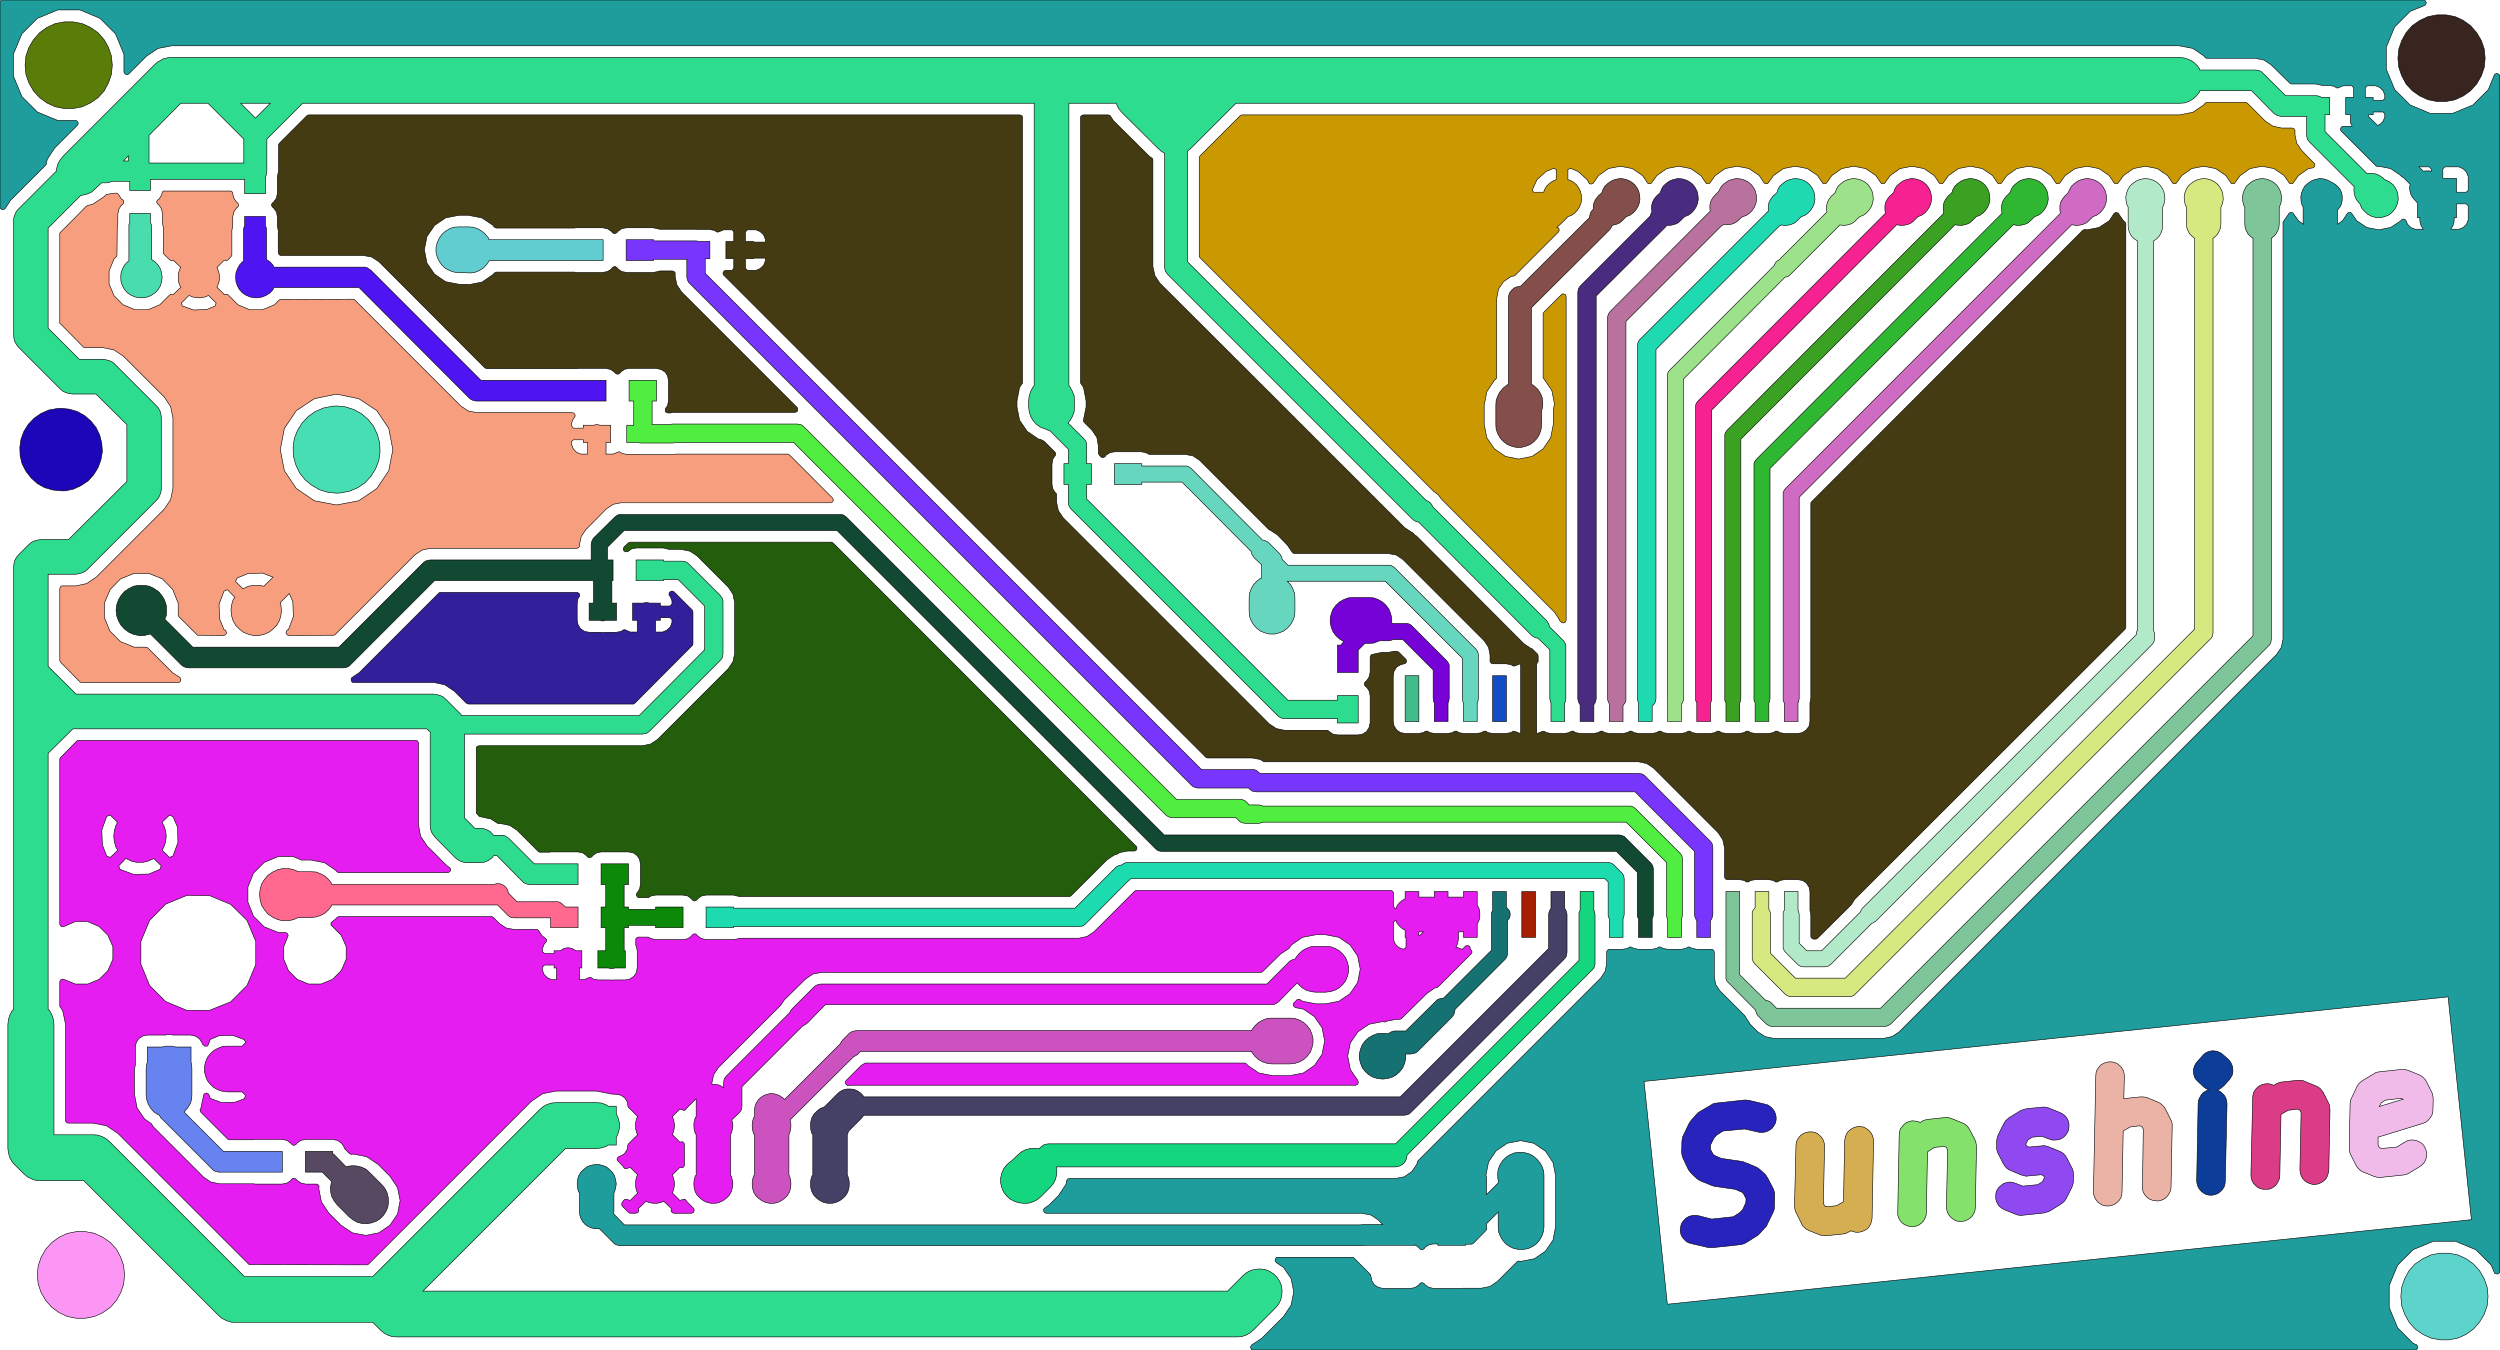 <?xml version="1.0" standalone="no"?>
<!DOCTYPE svg PUBLIC "-//W3C//DTD SVG 1.1//EN"
"http://www.w3.org/Graphics/SVG/1.1/DTD/svg11.dtd">
<svg width="8572" height="4630" viewBox="0 0 8572 4630" version="1.1"
xmlns="http://www.w3.org/2000/svg"
xmlns:xlink="http://www.w3.org/1999/xlink">
<g fill-rule="evenodd"><path d="M 5865,3941 L 5874,3958 L 5879,3962 L 5902,3972 L 5970,3982 L 5976,3983 L 5981,3985 L 6018,4000 L 6026,4004 L 6033,4009 L 6052,4026 L 6057,4033 L 6062,4041 L 6080,4076 L 6083,4084 L 6085,4091 L 6085,4099 L 6084,4137 L 6084,4144 L 6082,4151 L 6079,4158 L 6060,4197 L 6057,4204 L 6052,4209 L 6033,4230 L 6028,4235 L 6022,4239 L 5985,4262 L 5978,4265 L 5971,4267 L 5964,4268 L 5871,4278 L 5863,4278 L 5855,4277 L 5799,4264 L 5789,4261 L 5781,4256 L 5773,4248 L 5767,4240 L 5763,4231 L 5761,4220 L 5762,4210 L 5764,4200 L 5768,4191 L 5775,4183 L 5782,4176 L 5791,4171 L 5801,4168 L 5811,4167 L 5822,4168 L 5869,4180 L 5943,4172 L 5965,4158 L 5975,4148 L 5986,4124 L 5987,4110 L 5978,4093 L 5973,4088 L 5950,4078 L 5881,4068 L 5876,4067 L 5870,4065 L 5833,4050 L 5825,4046 L 5818,4041 L 5800,4024 L 5794,4017 L 5789,4010 L 5772,3974 L 5769,3967 L 5767,3959 L 5766,3951 L 5767,3913 L 5768,3906 L 5769,3899 L 5772,3893 L 5791,3853 L 5795,3847 L 5799,3841 L 5818,3820 L 5823,3815 L 5829,3811 L 5867,3789 L 5873,3785 L 5880,3783 L 5887,3782 L 5980,3772 L 5989,3772 L 5997,3773 L 6052,3786 L 6062,3789 L 6071,3795 L 6078,3802 L 6084,3810 L 6088,3820 L 6090,3830 L 6090,3840 L 6088,3850 L 6083,3859 L 6077,3868 L 6069,3874 L 6060,3879 L 6050,3882 L 6040,3883 L 6030,3882 L 5982,3871 L 5908,3878 L 5886,3892 L 5877,3902 L 5865,3926 L 5865,3941 z " style="fill-opacity:1;fill:rgb(41,35,190);stroke:rgb(0,0,0);stroke-width:2"/></g>
<g fill-rule="evenodd"><path d="M 6678,3943 L 6674,3934 L 6666,3931 L 6633,3934 L 6611,3948 L 6609,3950 L 6605,4158 L 6604,4168 L 6600,4178 L 6595,4187 L 6588,4194 L 6580,4200 L 6570,4204 L 6560,4206 L 6550,4206 L 6540,4203 L 6530,4199 L 6522,4193 L 6515,4185 L 6510,4176 L 6507,4166 L 6507,4156 L 6512,3891 L 6513,3881 L 6516,3871 L 6522,3863 L 6529,3855 L 6537,3849 L 6547,3845 L 6557,3843 L 6567,3844 L 6577,3846 L 6584,3849 L 6591,3844 L 6598,3841 L 6605,3839 L 6612,3838 L 6668,3832 L 6676,3831 L 6684,3833 L 6691,3835 L 6728,3850 L 6736,3854 L 6743,3859 L 6749,3866 L 6754,3874 L 6772,3909 L 6775,3917 L 6776,3924 L 6777,3932 L 6773,4140 L 6772,4150 L 6768,4160 L 6763,4169 L 6756,4176 L 6747,4182 L 6738,4186 L 6728,4188 L 6717,4188 L 6707,4186 L 6698,4181 L 6690,4175 L 6683,4167 L 6678,4158 L 6675,4148 L 6674,4138 L 6678,3943 z " style="fill-opacity:1;fill:rgb(132,225,108);stroke:rgb(0,0,0);stroke-width:2"/></g>
<g fill-rule="evenodd"><path d="M 6321,4119 L 6325,3911 L 6327,3901 L 6330,3891 L 6335,3882 L 6342,3875 L 6351,3869 L 6360,3865 L 6370,3863 L 6381,3863 L 6391,3865 L 6400,3870 L 6408,3876 L 6415,3884 L 6420,3893 L 6423,3903 L 6424,3913 L 6419,4177 L 6417,4188 L 6414,4197 L 6409,4206 L 6402,4214 L 6393,4219 L 6384,4223 L 6374,4225 L 6363,4225 L 6353,4223 L 6347,4220 L 6339,4224 L 6332,4228 L 6326,4230 L 6319,4231 L 6263,4237 L 6255,4237 L 6247,4236 L 6239,4234 L 6202,4219 L 6194,4215 L 6187,4209 L 6181,4203 L 6177,4195 L 6159,4159 L 6156,4152 L 6154,4144 L 6153,4136 L 6158,3929 L 6159,3918 L 6162,3909 L 6168,3900 L 6175,3892 L 6183,3887 L 6192,3883 L 6203,3881 L 6213,3881 L 6223,3883 L 6232,3887 L 6240,3894 L 6247,3901 L 6252,3910 L 6255,3920 L 6256,3931 L 6252,4126 L 6256,4135 L 6265,4138 L 6297,4134 L 6320,4121 L 6321,4119 z " style="fill-opacity:1;fill:rgb(214,174,82);stroke:rgb(0,0,0);stroke-width:2"/></g>
<g fill-rule="evenodd"><path d="M 6946,3923 L 6949,3930 L 6957,3933 L 7001,3929 L 7009,3928 L 7017,3930 L 7024,3932 L 7061,3947 L 7069,3951 L 7076,3956 L 7082,3963 L 7087,3971 L 7105,4006 L 7108,4014 L 7109,4021 L 7110,4029 L 7109,4048 L 7109,4055 L 7107,4062 L 7105,4069 L 7085,4109 L 7080,4117 L 7074,4123 L 7066,4129 L 7029,4152 L 7022,4155 L 7015,4157 L 7008,4159 L 6934,4167 L 6926,4167 L 6918,4166 L 6910,4163 L 6873,4148 L 6864,4143 L 6856,4137 L 6850,4129 L 6845,4119 L 6843,4109 L 6843,4099 L 6844,4089 L 6848,4079 L 6854,4071 L 6862,4064 L 6870,4058 L 6880,4055 L 6890,4053 L 6900,4054 L 6910,4057 L 6936,4067 L 6987,4062 L 7003,4052 L 7010,4038 L 7007,4031 L 6999,4028 L 6955,4032 L 6947,4033 L 6939,4031 L 6931,4029 L 6895,4014 L 6887,4010 L 6880,4005 L 6874,3998 L 6869,3990 L 6851,3955 L 6848,3947 L 6846,3940 L 6846,3932 L 6846,3913 L 6847,3906 L 6849,3899 L 6851,3892 L 6871,3852 L 6876,3844 L 6882,3838 L 6889,3832 L 6927,3809 L 6933,3806 L 6940,3804 L 6947,3802 L 7003,3796 L 7011,3796 L 7019,3797 L 7027,3800 L 7064,3815 L 7073,3820 L 7081,3826 L 7087,3834 L 7092,3844 L 7094,3854 L 7094,3864 L 7093,3874 L 7089,3883 L 7083,3892 L 7076,3899 L 7067,3905 L 7057,3908 L 7047,3909 L 7037,3909 L 7027,3906 L 7001,3896 L 6969,3899 L 6953,3909 L 6946,3923 z " style="fill-opacity:1;fill:rgb(144,73,241);stroke:rgb(0,0,0);stroke-width:2"/></g>
<g fill-rule="evenodd"><path d="M 8158,3935 L 8166,3938 L 8218,3933 L 8246,3916 L 8255,3911 L 8265,3909 L 8276,3909 L 8286,3911 L 8295,3915 L 8304,3920 L 8311,3928 L 8316,3937 L 8319,3946 L 8321,3957 L 8320,3967 L 8317,3977 L 8312,3986 L 8305,3994 L 8297,4000 L 8259,4023 L 8253,4026 L 8246,4028 L 8239,4029 L 8164,4037 L 8156,4037 L 8148,4036 L 8141,4034 L 8104,4019 L 8096,4015 L 8089,4009 L 8083,4003 L 8078,3995 L 8060,3959 L 8057,3952 L 8056,3944 L 8055,3937 L 8058,3785 L 8059,3778 L 8060,3771 L 8063,3765 L 8082,3725 L 8087,3717 L 8094,3710 L 8101,3705 L 8139,3682 L 8145,3678 L 8152,3676 L 8159,3675 L 8234,3667 L 8242,3667 L 8250,3668 L 8257,3670 L 8294,3685 L 8302,3689 L 8309,3695 L 8315,3701 L 8320,3709 L 8338,3745 L 8341,3752 L 8342,3760 L 8343,3768 L 8342,3806 L 8341,3816 L 8338,3825 L 8332,3834 L 8325,3842 L 8317,3848 L 8307,3852 L 8154,3899 L 8154,3926 L 8158,3935M 8240,3769 L 8232,3766 L 8180,3772 L 8165,3781 L 8158,3794 L 8240,3769 z " style="fill-opacity:1;fill:rgb(241,187,233);stroke:rgb(0,0,0);stroke-width:2"/></g>
<g fill-rule="evenodd"><path d="M 7280,3879 L 7276,4087 L 7275,4097 L 7272,4107 L 7266,4116 L 7259,4123 L 7251,4129 L 7241,4133 L 7231,4135 L 7221,4135 L 7211,4133 L 7202,4128 L 7193,4122 L 7187,4114 L 7182,4105 L 7179,4096 L 7178,4085 L 7186,3689 L 7187,3678 L 7190,3669 L 7196,3660 L 7203,3652 L 7211,3647 L 7220,3643 L 7231,3641 L 7241,3641 L 7251,3643 L 7260,3647 L 7268,3654 L 7275,3661 L 7280,3670 L 7283,3680 L 7284,3691 L 7282,3767 L 7339,3761 L 7347,3761 L 7355,3762 L 7363,3764 L 7399,3779 L 7407,3783 L 7414,3789 L 7420,3795 L 7425,3803 L 7443,3839 L 7446,3846 L 7448,3854 L 7448,3862 L 7444,4070 L 7443,4080 L 7439,4090 L 7434,4098 L 7427,4106 L 7419,4112 L 7409,4116 L 7399,4118 L 7389,4117 L 7379,4115 L 7369,4111 L 7361,4105 L 7354,4097 L 7349,4088 L 7346,4078 L 7346,4068 L 7349,3872 L 7345,3864 L 7337,3860 L 7304,3864 L 7282,3877 L 7280,3879 z " style="fill-opacity:1;fill:rgb(235,179,166);stroke:rgb(0,0,0);stroke-width:2"/></g>
<g fill-rule="evenodd"><path d="M 7821,3822 L 7817,4030 L 7816,4041 L 7812,4050 L 7807,4059 L 7800,4067 L 7791,4073 L 7782,4077 L 7772,4078 L 7762,4078 L 7752,4076 L 7742,4072 L 7734,4065 L 7727,4058 L 7722,4049 L 7719,4039 L 7718,4028 L 7724,3764 L 7725,3754 L 7728,3744 L 7734,3735 L 7741,3728 L 7749,3722 L 7759,3718 L 7769,3716 L 7779,3716 L 7789,3718 L 7796,3722 L 7803,3717 L 7810,3714 L 7817,3711 L 7824,3710 L 7880,3704 L 7888,3704 L 7896,3705 L 7903,3708 L 7940,3723 L 7948,3727 L 7955,3732 L 7961,3739 L 7966,3746 L 7984,3782 L 7987,3789 L 7988,3797 L 7989,3805 L 7985,4013 L 7983,4023 L 7980,4033 L 7975,4042 L 7968,4049 L 7959,4055 L 7950,4059 L 7940,4061 L 7929,4061 L 7919,4058 L 7910,4054 L 7902,4048 L 7895,4040 L 7890,4031 L 7887,4021 L 7886,4011 L 7890,3815 L 7886,3807 L 7878,3803 L 7845,3807 L 7823,3820 L 7821,3822 z " style="fill-opacity:1;fill:rgb(219,60,135);stroke:rgb(0,0,0);stroke-width:2"/></g>
<g fill-rule="evenodd"><path d="M 7574,3737 L 7571,3736 L 7563,3732 L 7555,3726 L 7537,3709 L 7530,3702 L 7525,3694 L 7522,3685 L 7521,3675 L 7521,3666 L 7524,3656 L 7528,3648 L 7534,3640 L 7553,3619 L 7557,3615 L 7560,3612 L 7565,3609 L 7569,3607 L 7575,3605 L 7579,3604 L 7585,3603 L 7589,3603 L 7595,3604 L 7600,3604 L 7605,3606 L 7609,3608 L 7614,3610 L 7618,3613 L 7622,3616 L 7641,3633 L 7647,3640 L 7652,3649 L 7655,3658 L 7656,3667 L 7656,3677 L 7654,3686 L 7649,3695 L 7644,3702 L 7625,3723 L 7620,3727 L 7617,3730 L 7612,3733 L 7609,3735 L 7601,3738 L 7603,3738 L 7612,3742 L 7620,3749 L 7627,3756 L 7632,3765 L 7635,3775 L 7636,3786 L 7630,4050 L 7629,4060 L 7626,4070 L 7620,4079 L 7613,4086 L 7605,4092 L 7596,4096 L 7585,4098 L 7575,4098 L 7565,4096 L 7556,4091 L 7548,4085 L 7541,4077 L 7536,4068 L 7533,4058 L 7532,4048 L 7537,3784 L 7538,3773 L 7542,3764 L 7547,3755 L 7554,3747 L 7563,3741 L 7572,3737 L 7574,3737 z " style="fill-opacity:1;fill:rgb(12,62,153);stroke:rgb(0,0,0);stroke-width:2"/></g>
<g fill-rule="evenodd"><path d="M 2255,2535 L 2497,2293 L 2513,2269 L 2519,2241 L 2519,2066 L 2513,2037 L 2497,2013 L 2390,1906 L 2366,1890 L 2337,1884 L 2295,1884 L 2291,1883 L 2274,1879 L 2182,1879 L 2166,1882 L 2153,1891 L 2151,1892 L 2149,1892 L 2147,1892 L 2145,1892 L 2143,1891 L 2141,1890 L 2140,1889 L 2138,1887 L 2138,1885 L 2137,1883 L 2137,1881 L 2138,1879 L 2139,1877 L 2140,1875 L 2155,1861 L 2157,1860 L 2161,1859 L 2851,1859 L 2853,1860 L 2857,1862 L 3895,2901 L 3897,2903 L 3898,2905 L 3898,2908 L 3898,2911 L 3897,2913 L 3895,2916 L 3893,2917 L 3890,2918 L 3867,2918 L 3840,2923 L 3830,2929 L 3820,2932 L 3796,2948 L 3673,3071 L 3670,3073 L 3668,3074 L 2537,3074 L 2535,3074 L 2531,3073 L 2514,3069 L 2422,3069 L 2406,3072 L 2393,3081 L 2390,3085 L 2387,3087 L 2383,3089 L 2382,3089 L 2380,3089 L 2376,3087 L 2374,3086 L 2371,3082 L 2358,3072 L 2341,3069 L 2249,3069 L 2233,3072 L 2226,3076 L 2223,3078 L 2192,3078 L 2190,3078 L 2186,3076 L 2184,3073 L 2183,3072 L 2182,3070 L 2182,3066 L 2184,3062 L 2193,3049 L 2196,3032 L 2196,2963 L 2193,2947 L 2185,2934 L 2171,2924 L 2154,2921 L 2062,2921 L 2046,2924 L 2033,2933 L 2030,2937 L 2027,2939 L 2023,2941 L 2022,2941 L 2020,2941 L 2016,2939 L 2014,2938 L 2011,2934 L 1998,2924 L 1981,2921 L 1889,2921 L 1883,2922 L 1850,2922 L 1848,2921 L 1845,2919 L 1772,2846 L 1747,2830 L 1717,2824 L 1710,2824 L 1706,2823 L 1683,2808 L 1645,2800 L 1642,2798 L 1636,2791 L 1633,2788 L 1633,2784 L 1633,2567 L 1633,2563 L 1634,2561 L 1636,2560 L 1639,2558 L 1643,2557 L 2203,2557 L 2231,2551 L 2255,2535 z " style="fill-opacity:1;fill:rgb(36,94,13);stroke:rgb(0,0,0);stroke-width:2"/></g>
<g fill-rule="evenodd"><path d="M 209,1683 L 181,1680 L 153,1672 L 128,1658 L 107,1639 L 89,1616 L 76,1591 L 69,1563 L 68,1534 L 72,1506 L 82,1479 L 97,1455 L 117,1434 L 140,1418 L 167,1406 L 195,1401 L 209,1400 L 238,1403 L 265,1411 L 290,1425 L 312,1444 L 330,1467 L 342,1492 L 349,1520 L 351,1549 L 346,1577 L 336,1604 L 321,1628 L 302,1649 L 278,1665 L 252,1677 L 224,1683 L 209,1683 z " style="fill-opacity:1;fill:rgb(28,6,183);stroke:rgb(0,0,0);stroke-width:2"/></g>
<g fill-rule="evenodd"><path d="M 1154,1691 L 1124,1688 L 1095,1679 L 1069,1664 L 1046,1645 L 1027,1621 L 1014,1593 L 1006,1564 L 1005,1534 L 1009,1504 L 1020,1476 L 1036,1450 L 1057,1428 L 1081,1411 L 1109,1399 L 1139,1393 L 1154,1392 L 1184,1395 L 1213,1404 L 1240,1419 L 1262,1438 L 1281,1462 L 1294,1490 L 1302,1519 L 1303,1549 L 1299,1579 L 1288,1607 L 1272,1633 L 1252,1655 L 1227,1672 L 1199,1684 L 1169,1690 L 1154,1691 z " style="fill-opacity:1;fill:rgb(71,222,179);stroke:rgb(0,0,0);stroke-width:2"/></g>
<g fill-rule="evenodd"><path d="M 5118,2474 L 5118,2317 L 5165,2317 L 5165,2474 L 5118,2474 z " style="fill-opacity:1;fill:rgb(18,77,200);stroke:rgb(0,0,0);stroke-width:2"/></g>
<g fill-rule="evenodd"><path d="M 4818,2474 L 4818,2317 L 4865,2317 L 4865,2474 L 4818,2474 z " style="fill-opacity:1;fill:rgb(67,187,139);stroke:rgb(0,0,0);stroke-width:2"/></g>
<g fill-rule="evenodd"><path d="M 5218,3214 L 5218,3057 L 5265,3057 L 5265,3214 L 5218,3214 z " style="fill-opacity:1;fill:rgb(166,31,3);stroke:rgb(0,0,0);stroke-width:2"/></g>
<g fill-rule="evenodd"><path d="M 385,224 L 382,255 L 372,284 L 357,312 L 336,335 L 310,353 L 282,366 L 251,372 L 220,372 L 189,366 L 161,353 L 136,335 L 115,312 L 99,284 L 89,255 L 86,224 L 89,192 L 99,163 L 115,136 L 136,112 L 161,94 L 189,81 L 220,75 L 251,75 L 282,81 L 310,94 L 336,112 L 357,136 L 372,163 L 382,192 L 385,224 z " style="fill-opacity:1;fill:rgb(90,125,9);stroke:rgb(0,0,0);stroke-width:2"/></g>
<g fill-rule="evenodd"><path d="M 8521,200 L 8518,231 L 8508,260 L 8492,288 L 8471,311 L 8446,329 L 8418,342 L 8387,348 L 8356,348 L 8325,342 L 8297,329 L 8271,311 L 8250,288 L 8235,260 L 8225,231 L 8222,200 L 8225,168 L 8235,139 L 8250,112 L 8271,88 L 8297,70 L 8325,57 L 8356,51 L 8387,51 L 8418,57 L 8446,70 L 8471,88 L 8492,112 L 8508,139 L 8518,168 L 8521,200 z " style="fill-opacity:1;fill:rgb(56,37,31);stroke:rgb(0,0,0);stroke-width:2"/></g>
<g fill-rule="evenodd"><path d="M 8531,4445 L 8528,4477 L 8518,4506 L 8502,4533 L 8481,4557 L 8456,4575 L 8428,4588 L 8397,4594 L 8366,4594 L 8335,4588 L 8307,4575 L 8281,4557 L 8260,4533 L 8245,4506 L 8235,4477 L 8232,4445 L 8235,4414 L 8245,4385 L 8260,4357 L 8281,4334 L 8307,4316 L 8335,4303 L 8366,4297 L 8397,4297 L 8428,4303 L 8456,4316 L 8481,4334 L 8502,4357 L 8518,4385 L 8528,4414 L 8531,4445 z " style="fill-opacity:1;fill:rgb(93,212,203);stroke:rgb(0,0,0);stroke-width:2"/></g>
<g fill-rule="evenodd"><path d="M 427,4371 L 424,4403 L 414,4432 L 399,4459 L 378,4483 L 352,4501 L 324,4514 L 293,4520 L 262,4520 L 231,4514 L 203,4501 L 178,4483 L 157,4459 L 141,4432 L 131,4403 L 128,4371 L 131,4340 L 141,4311 L 157,4283 L 178,4260 L 203,4242 L 231,4229 L 262,4223 L 293,4223 L 324,4229 L 352,4242 L 378,4260 L 399,4283 L 414,4311 L 424,4340 L 427,4371 z " style="fill-opacity:1;fill:rgb(252,150,245);stroke:rgb(0,0,0);stroke-width:2"/></g>
<g fill-rule="evenodd"><path d="M 4852,1835 L 4857,1838 L 5226,2208 L 5249,2223 L 5252,2224 L 5254,2225 L 5272,2243 L 5273,2245 L 5274,2249 L 5274,2267 L 5273,2271 L 5272,2272 L 5269,2276 L 5269,2514 L 5273,2514 L 5288,2508 L 5292,2507 L 5296,2508 L 5302,2512 L 5319,2515 L 5364,2515 L 5380,2512 L 5388,2507 L 5392,2507 L 5395,2507 L 5402,2512 L 5419,2515 L 5464,2515 L 5480,2512 L 5488,2507 L 5492,2507 L 5495,2507 L 5502,2512 L 5519,2515 L 5564,2515 L 5580,2512 L 5588,2507 L 5592,2507 L 5595,2507 L 5602,2512 L 5619,2515 L 5664,2515 L 5680,2512 L 5688,2507 L 5692,2507 L 5695,2507 L 5702,2512 L 5719,2515 L 5764,2515 L 5780,2512 L 5788,2507 L 5792,2507 L 5795,2507 L 5802,2512 L 5819,2515 L 5864,2515 L 5880,2512 L 5888,2507 L 5892,2507 L 5895,2507 L 5902,2512 L 5919,2515 L 5964,2515 L 5980,2512 L 5988,2507 L 5992,2507 L 5995,2507 L 6002,2512 L 6019,2515 L 6064,2515 L 6080,2512 L 6088,2507 L 6092,2507 L 6095,2507 L 6102,2512 L 6119,2515 L 6164,2515 L 6180,2512 L 6193,2503 L 6203,2490 L 6206,2473 L 6206,2410 L 6209,2394 L 6209,1726 L 6210,1722 L 6211,1721 L 7141,790 L 7143,789 L 7146,787 L 7150,787 L 7156,788 L 7197,780 L 7232,757 L 7248,733 L 7251,730 L 7254,729 L 7258,729 L 7262,730 L 7263,731 L 7281,757 L 7286,761 L 7288,764 L 7289,768 L 7289,2151 L 7288,2155 L 7286,2158 L 6359,3084 L 6348,3102 L 6232,3217 L 6229,3219 L 6227,3220 L 6219,3220 L 6215,3219 L 6213,3218 L 6211,3215 L 6209,3212 L 6209,3137 L 6206,3121 L 6206,3058 L 6203,3042 L 6194,3028 L 6181,3019 L 6164,3016 L 6119,3016 L 6103,3019 L 6095,3024 L 6091,3024 L 6088,3024 L 6081,3019 L 6064,3016 L 6019,3016 L 6003,3019 L 5995,3024 L 5991,3024 L 5988,3024 L 5981,3019 L 5964,3016 L 5923,3016 L 5919,3015 L 5917,3014 L 5916,3013 L 5914,3010 L 5913,3006 L 5913,2907 L 5907,2879 L 5891,2855 L 5670,2634 L 5646,2618 L 5618,2612 L 4336,2612 L 4332,2611 L 4321,2604 L 4293,2599 L 4141,2599 L 4137,2598 L 4135,2597 L 2482,944 L 2480,941 L 2479,937 L 2479,935 L 2481,932 L 2483,929 L 2485,928 L 2489,927 L 2510,927 L 2516,920 L 2516,887 L 2489,887 L 2489,828 L 2516,828 L 2516,795 L 2510,788 L 2481,788 L 2465,795 L 2461,796 L 2457,795 L 2450,790 L 2433,787 L 2392,787 L 2386,786 L 2263,786 L 2261,786 L 2257,785 L 2240,781 L 2148,781 L 2132,784 L 2119,793 L 2116,797 L 2113,799 L 2109,801 L 2108,801 L 2106,801 L 2102,799 L 2100,798 L 2097,794 L 2084,785 L 2067,781 L 1975,781 L 1969,782 L 1702,782 L 1699,781 L 1697,780 L 1694,778 L 1691,773 L 1652,747 L 1605,738 L 1575,738 L 1528,747 L 1490,773 L 1464,811 L 1455,856 L 1464,902 L 1490,940 L 1528,966 L 1575,975 L 1602,975 L 1608,976 L 1653,967 L 1691,941 L 1694,937 L 1697,935 L 1699,934 L 1702,933 L 1969,933 L 1975,934 L 2067,934 L 2083,931 L 2097,922 L 2099,918 L 2102,916 L 2106,914 L 2108,914 L 2110,914 L 2113,916 L 2115,917 L 2118,921 L 2131,931 L 2148,934 L 2241,934 L 2256,931 L 2258,930 L 2262,929 L 2305,929 L 2309,930 L 2312,932 L 2314,933 L 2315,937 L 2315,949 L 2321,977 L 2337,1001 L 2733,1397 L 2735,1400 L 2735,1404 L 2735,1406 L 2734,1410 L 2733,1411 L 2729,1413 L 2725,1414 L 2310,1414 L 2299,1416 L 2291,1416 L 2287,1415 L 2285,1414 L 2282,1412 L 2281,1408 L 2281,1406 L 2281,1404 L 2282,1400 L 2289,1391 L 2292,1374 L 2292,1305 L 2289,1289 L 2281,1276 L 2267,1267 L 2250,1263 L 2158,1263 L 2142,1266 L 2129,1275 L 2126,1279 L 2123,1281 L 2119,1283 L 2118,1283 L 2116,1283 L 2112,1281 L 2110,1280 L 2107,1276 L 2094,1267 L 2077,1263 L 1985,1263 L 1979,1264 L 1669,1264 L 1666,1263 L 1662,1261 L 1300,898 L 1274,881 L 1245,876 L 964,876 L 960,875 L 958,874 L 957,873 L 955,869 L 954,866 L 954,790 L 951,775 L 951,743 L 948,727 L 939,714 L 935,711 L 933,708 L 931,705 L 931,703 L 931,701 L 933,697 L 934,696 L 938,693 L 948,679 L 951,663 L 951,607 L 955,586 L 955,498 L 956,494 L 958,491 L 1052,397 L 1055,395 L 1059,394 L 3496,394 L 3500,395 L 3504,397 L 3505,399 L 3506,400 L 3506,404 L 3506,1309 L 3506,1313 L 3505,1315 L 3496,1328 L 3487,1375 L 3487,1395 L 3496,1441 L 3522,1479 L 3560,1505 L 3569,1507 L 3575,1511 L 3579,1512 L 3617,1550 L 3619,1553 L 3620,1557 L 3619,1561 L 3610,1574 L 3607,1591 L 3607,1660 L 3610,1676 L 3618,1689 L 3621,1691 L 3622,1693 L 3623,1696 L 3623,1723 L 3629,1751 L 3645,1775 L 4352,2482 L 4376,2498 L 4404,2504 L 4551,2504 L 4554,2505 L 4557,2508 L 4570,2517 L 4587,2520 L 4656,2520 L 4672,2517 L 4685,2509 L 4694,2495 L 4698,2478 L 4698,2386 L 4695,2370 L 4686,2356 L 4682,2354 L 4680,2351 L 4678,2347 L 4678,2345 L 4678,2343 L 4680,2340 L 4681,2338 L 4685,2335 L 4694,2322 L 4698,2305 L 4698,2253 L 4699,2250 L 4701,2246 L 4704,2244 L 4738,2237 L 4761,2237 L 4779,2233 L 4789,2233 L 4793,2234 L 4796,2236 L 4820,2260 L 4822,2263 L 4823,2267 L 4823,2269 L 4821,2272 L 4818,2275 L 4815,2276 L 4803,2279 L 4789,2287 L 4780,2301 L 4777,2318 L 4777,2473 L 4780,2489 L 4789,2503 L 4802,2512 L 4819,2515 L 4864,2515 L 4880,2512 L 4888,2507 L 4892,2507 L 4895,2507 L 4902,2512 L 4919,2515 L 4964,2515 L 4980,2512 L 4988,2507 L 4992,2507 L 4995,2507 L 5002,2512 L 5019,2515 L 5064,2515 L 5080,2512 L 5088,2507 L 5092,2507 L 5095,2507 L 5102,2512 L 5119,2515 L 5164,2515 L 5180,2512 L 5187,2508 L 5191,2507 L 5195,2508 L 5210,2514 L 5214,2514 L 5214,2277 L 5210,2277 L 5195,2283 L 5191,2284 L 5187,2283 L 5181,2279 L 5164,2276 L 5119,2276 L 5115,2275 L 5112,2273 L 5110,2270 L 5109,2268 L 5109,2246 L 5104,2220 L 5089,2197 L 4810,1918 L 4787,1903 L 4760,1898 L 4439,1898 L 4435,1897 L 4432,1895 L 4431,1894 L 4414,1869 L 4380,1834 L 4354,1817 L 4352,1817 L 4349,1814 L 4113,1578 L 4090,1563 L 4063,1558 L 3942,1558 L 3938,1557 L 3931,1553 L 3914,1549 L 3822,1549 L 3806,1552 L 3792,1561 L 3790,1565 L 3787,1567 L 3783,1569 L 3781,1569 L 3779,1569 L 3776,1567 L 3774,1566 L 3771,1562 L 3769,1560 L 3768,1558 L 3767,1557 L 3766,1553 L 3766,1528 L 3761,1500 L 3745,1476 L 3718,1449 L 3716,1446 L 3715,1444 L 3715,1440 L 3724,1395 L 3724,1375 L 3715,1328 L 3706,1315 L 3705,1313 L 3705,1309 L 3705,404 L 3705,400 L 3708,397 L 3711,395 L 3715,394 L 3800,394 L 3804,395 L 3806,396 L 3808,399 L 3818,414 L 3941,536 L 3951,543 L 3952,544 L 3953,548 L 3953,914 L 3960,945 L 3977,971 L 4339,1332 L 4343,1336 L 4816,1809 L 4840,1825 L 4843,1826 L 4852,1835M 2584,885 L 2584,887 L 2556,887 L 2556,920 L 2563,927 L 2592,927 L 2606,921 L 2618,910 L 2624,895 L 2624,885 L 2584,885M 2584,830 L 2624,830 L 2624,820 L 2618,805 L 2606,794 L 2592,788 L 2563,788 L 2556,795 L 2556,828 L 2584,828 L 2584,830 z " style="fill-opacity:1;fill:rgb(69,59,19);stroke:rgb(0,0,0);stroke-width:2"/></g>
<g fill-rule="evenodd"><path d="M 2077,3260 L 2077,3181 L 2061,3181 L 2061,3110 L 2077,3110 L 2077,3033 L 2061,3033 L 2061,2962 L 2155,2962 L 2155,3033 L 2140,3033 L 2140,3110 L 2155,3110 L 2155,3118 L 2248,3118 L 2248,3110 L 2342,3110 L 2342,3181 L 2248,3181 L 2248,3173 L 2155,3173 L 2155,3181 L 2140,3181 L 2140,3260 L 2144,3260 L 2144,3319 L 2108,3319 L 2102,3321 L 2096,3321 L 2089,3320 L 2087,3319 L 2050,3319 L 2050,3260 L 2077,3260 z " style="fill-opacity:1;fill:rgb(13,137,10);stroke:rgb(0,0,0);stroke-width:2"/></g>
<g fill-rule="evenodd"><path d="M 3846,2966 L 3850,2963 L 3855,2960 L 3860,2958 L 3866,2958 L 5514,2958 L 5519,2958 L 5525,2960 L 5529,2962 L 5534,2966 L 5561,2993 L 5564,2997 L 5567,3002 L 5568,3007 L 5569,3013 L 5569,3136 L 5568,3141 L 5567,3147 L 5565,3149 L 5565,3214 L 5518,3214 L 5518,3149 L 5516,3147 L 5514,3141 L 5514,3136 L 5514,3024 L 5503,3013 L 3877,3013 L 3873,3017 L 3870,3019 L 3722,3168 L 3717,3172 L 3712,3175 L 3706,3176 L 3700,3177 L 2515,3177 L 2515,3181 L 2421,3181 L 2421,3110 L 2515,3110 L 2515,3114 L 3686,3114 L 3825,2975 L 3830,2971 L 3836,2968 L 3843,2966 L 3846,2966 z " style="fill-opacity:1;fill:rgb(28,219,174);stroke:rgb(0,0,0);stroke-width:2"/></g>
<g fill-rule="evenodd"><path d="M 2185,2167 L 2185,2127 L 2169,2127 L 2169,2068 L 2206,2068 L 2213,2066 L 2220,2066 L 2227,2068 L 2264,2068 L 2264,2078 L 2297,2078 L 2304,2071 L 2304,2060 L 2298,2045 L 2295,2043 L 2294,2041 L 2294,2039 L 2294,2035 L 2295,2031 L 2298,2029 L 2301,2027 L 2307,2027 L 2309,2028 L 2312,2030 L 2373,2091 L 2374,2093 L 2375,2095 L 2376,2098 L 2376,2208 L 2375,2212 L 2374,2213 L 2177,2411 L 2174,2413 L 2172,2414 L 1606,2414 L 1603,2413 L 1599,2411 L 1558,2370 L 1525,2348 L 1487,2340 L 1214,2340 L 1210,2340 L 1208,2339 L 1205,2336 L 1204,2332 L 1204,2330 L 1204,2327 L 1207,2323 L 1231,2307 L 1504,2034 L 1505,2033 L 1509,2031 L 1979,2031 L 1983,2033 L 1986,2035 L 1987,2037 L 1988,2041 L 1987,2045 L 1982,2052 L 1979,2069 L 1979,2126 L 1982,2142 L 1990,2155 L 2004,2165 L 2021,2168 L 2062,2168 L 2067,2169 L 2072,2168 L 2113,2168 L 2129,2165 L 2137,2160 L 2141,2159 L 2145,2160 L 2161,2167 L 2185,2167M 2248,2127 L 2248,2167 L 2272,2167 L 2286,2161 L 2298,2150 L 2304,2135 L 2304,2124 L 2297,2118 L 2264,2118 L 2264,2127 L 2248,2127 z " style="fill-opacity:1;fill:rgb(50,32,154);stroke:rgb(0,0,0);stroke-width:2"/></g>
<g fill-rule="evenodd"><path d="M 2173,1458 L 2173,1375 L 2157,1375 L 2157,1304 L 2251,1304 L 2251,1375 L 2236,1375 L 2236,1456 L 2298,1456 L 2304,1454 L 2309,1454 L 2734,1454 L 2740,1455 L 2746,1456 L 2751,1459 L 2756,1463 L 4034,2741 L 4251,2741 L 4256,2741 L 4263,2743 L 4269,2746 L 4274,2750 L 4283,2760 L 4316,2760 L 4322,2761 L 4328,2763 L 4330,2764 L 5587,2764 L 5593,2764 L 5598,2766 L 5603,2769 L 5607,2772 L 5761,2926 L 5764,2930 L 5767,2935 L 5768,2940 L 5769,2945 L 5769,3136 L 5768,3141 L 5767,3147 L 5765,3149 L 5765,3214 L 5718,3214 L 5718,3149 L 5716,3147 L 5714,3141 L 5714,3136 L 5714,2957 L 5576,2819 L 4330,2819 L 4328,2820 L 4322,2822 L 4316,2823 L 4270,2823 L 4264,2822 L 4258,2821 L 4253,2818 L 4248,2814 L 4238,2804 L 4021,2804 L 4014,2803 L 4008,2801 L 4002,2798 L 3998,2795 L 2721,1517 L 2317,1517 L 2313,1518 L 2307,1519 L 2196,1519 L 2190,1518 L 2186,1517 L 2149,1517 L 2149,1458 L 2173,1458 z " style="fill-opacity:1;fill:rgb(80,238,64);stroke:rgb(0,0,0);stroke-width:2"/></g>
<g fill-rule="evenodd"><path d="M 2241,889 L 2241,893 L 2147,893 L 2147,822 L 2241,822 L 2241,826 L 2387,826 L 2393,827 L 2397,828 L 2434,828 L 2434,887 L 2418,887 L 2418,937 L 4120,2639 L 4294,2639 L 4300,2639 L 4307,2641 L 4312,2645 L 4316,2648 L 4320,2652 L 5619,2652 L 5625,2653 L 5631,2654 L 5636,2657 L 5641,2661 L 5864,2884 L 5868,2889 L 5871,2894 L 5872,2900 L 5873,2906 L 5873,3136 L 5872,3142 L 5870,3148 L 5867,3154 L 5865,3156 L 5865,3214 L 5818,3214 L 5818,3156 L 5816,3154 L 5813,3148 L 5811,3142 L 5810,3136 L 5810,2919 L 5606,2715 L 4307,2715 L 4301,2714 L 4295,2713 L 4290,2710 L 4285,2706 L 4281,2702 L 4107,2702 L 4101,2701 L 4095,2699 L 4089,2696 L 4085,2692 L 2365,972 L 2361,968 L 2358,962 L 2356,956 L 2355,950 L 2355,889 L 2241,889 z " style="fill-opacity:1;fill:rgb(120,54,253);stroke:rgb(0,0,0);stroke-width:2"/></g>
<g fill-rule="evenodd"><path d="M 515,2173 L 512,2175 L 494,2179 L 476,2179 L 458,2175 L 442,2168 L 427,2157 L 415,2144 L 406,2128 L 400,2111 L 398,2093 L 400,2075 L 406,2057 L 415,2042 L 427,2028 L 442,2018 L 458,2010 L 476,2007 L 494,2007 L 512,2010 L 528,2018 L 543,2028 L 555,2042 L 564,2057 L 570,2075 L 571,2093 L 570,2111 L 565,2123 L 661,2219 L 1162,2219 L 1451,1930 L 1456,1926 L 1461,1923 L 1468,1921 L 1476,1920 L 2027,1920 L 2027,1865 L 2028,1860 L 2030,1854 L 2032,1850 L 2035,1845 L 2109,1772 L 2113,1769 L 2118,1766 L 2123,1764 L 2128,1764 L 2882,1764 L 2887,1764 L 2892,1766 L 2897,1769 L 2901,1772 L 3992,2863 L 5553,2863 L 5559,2864 L 5564,2866 L 5569,2868 L 5573,2872 L 5661,2960 L 5664,2964 L 5667,2969 L 5668,2974 L 5669,2979 L 5669,3136 L 5668,3141 L 5667,3147 L 5665,3149 L 5665,3214 L 5618,3214 L 5618,3149 L 5616,3147 L 5614,3141 L 5614,3136 L 5614,2991 L 5542,2919 L 3981,2919 L 3975,2918 L 3970,2916 L 3966,2914 L 3962,2910 L 2870,1819 L 2140,1819 L 2083,1876 L 2083,1920 L 2102,1920 L 2102,1991 L 2098,1991 L 2098,2068 L 2114,2068 L 2114,2127 L 2077,2127 L 2070,2129 L 2063,2129 L 2056,2127 L 2020,2127 L 2020,2068 L 2035,2068 L 2035,1991 L 1490,1991 L 1202,2279 L 1197,2284 L 1191,2287 L 1184,2289 L 1177,2290 L 646,2290 L 639,2289 L 633,2287 L 627,2284 L 621,2279 L 515,2173 z " style="fill-opacity:1;fill:rgb(18,73,50);stroke:rgb(0,0,0);stroke-width:2"/></g>
<g fill-rule="evenodd"><path d="M 992,2035 L 961,2066 L 963,2075 L 965,2093 L 963,2111 L 958,2128 L 949,2144 L 936,2157 L 922,2168 L 905,2175 L 888,2179 L 869,2179 L 852,2175 L 835,2168 L 821,2157 L 808,2144 L 799,2128 L 794,2111 L 792,2093 L 794,2075 L 799,2057 L 805,2048 L 780,2022 L 768,2027 L 751,2072 L 753,2122 L 768,2159 L 772,2160 L 773,2162 L 775,2165 L 776,2167 L 776,2171 L 775,2174 L 773,2176 L 770,2178 L 766,2179 L 680,2178 L 678,2178 L 675,2176 L 613,2114 L 612,2112 L 611,2108 L 611,2068 L 592,2021 L 557,1985 L 510,1966 L 460,1966 L 413,1985 L 378,2021 L 358,2067 L 358,2118 L 377,2164 L 413,2200 L 460,2219 L 501,2219 L 503,2220 L 506,2221 L 592,2307 L 617,2323 L 619,2327 L 620,2330 L 619,2334 L 617,2338 L 613,2340 L 610,2340 L 280,2340 L 278,2340 L 274,2338 L 208,2271 L 206,2268 L 205,2264 L 205,2019 L 206,2015 L 207,2013 L 209,2010 L 213,2009 L 259,2009 L 297,2001 L 330,1979 L 563,1746 L 585,1713 L 593,1675 L 593,1433 L 585,1394 L 563,1361 L 424,1222 L 391,1200 L 353,1192 L 293,1192 L 289,1192 L 286,1190 L 208,1111 L 205,1108 L 205,1106 L 205,803 L 205,799 L 208,796 L 296,707 L 300,705 L 302,704 L 317,701 L 356,675 L 362,669 L 365,667 L 386,663 L 398,662 L 402,663 L 405,665 L 416,682 L 422,686 L 424,689 L 424,691 L 424,695 L 423,698 L 421,700 L 417,703 L 408,716 L 404,733 L 404,764 L 402,780 L 401,875 L 400,879 L 391,888 L 374,929 L 374,973 L 391,1014 L 422,1045 L 463,1062 L 507,1062 L 548,1045 L 582,1011 L 585,1009 L 587,1009 L 589,1009 L 594,1010 L 620,985 L 617,980 L 612,966 L 611,951 L 612,936 L 617,922 L 620,917 L 594,892 L 589,893 L 587,893 L 583,892 L 582,891 L 563,873 L 562,871 L 560,867 L 560,780 L 557,764 L 557,733 L 554,717 L 546,704 L 542,701 L 539,698 L 538,695 L 537,693 L 538,691 L 539,687 L 540,686 L 545,683 L 554,669 L 556,661 L 558,657 L 561,655 L 565,655 L 790,655 L 794,656 L 797,659 L 798,663 L 801,678 L 810,692 L 814,695 L 816,697 L 817,699 L 818,703 L 818,705 L 816,709 L 815,710 L 811,713 L 802,726 L 798,743 L 798,775 L 795,790 L 795,875 L 794,877 L 792,880 L 782,891 L 778,893 L 776,893 L 774,893 L 769,892 L 744,917 L 746,922 L 751,936 L 753,951 L 751,966 L 746,980 L 744,985 L 769,1010 L 774,1009 L 776,1009 L 780,1010 L 782,1011 L 816,1045 L 856,1062 L 900,1062 L 941,1045 L 957,1029 L 960,1027 L 962,1027 L 1210,1026 L 1214,1027 L 1217,1029 L 1580,1392 L 1605,1409 L 1635,1415 L 1962,1415 L 1966,1416 L 1969,1418 L 1971,1421 L 1972,1423 L 1972,1427 L 1970,1431 L 1966,1435 L 1960,1450 L 1960,1461 L 1966,1468 L 2000,1468 L 2000,1458 L 2036,1458 L 2043,1456 L 2050,1456 L 2057,1458 L 2094,1458 L 2094,1517 L 2078,1517 L 2078,1557 L 2102,1557 L 2119,1550 L 2123,1549 L 2126,1550 L 2133,1555 L 2150,1558 L 2191,1558 L 2197,1559 L 2306,1559 L 2317,1557 L 2702,1557 L 2704,1558 L 2707,1560 L 2854,1707 L 2856,1710 L 2857,1712 L 2857,1714 L 2856,1718 L 2854,1721 L 2851,1723 L 2847,1724 L 2129,1724 L 2103,1729 L 2080,1744 L 2008,1817 L 1993,1839 L 1987,1866 L 1987,1870 L 1987,1874 L 1984,1877 L 1983,1878 L 1979,1880 L 1477,1880 L 1447,1886 L 1422,1903 L 1149,2176 L 1145,2178 L 1144,2178 L 991,2179 L 987,2178 L 984,2176 L 981,2172 L 981,2171 L 981,2167 L 982,2165 L 984,2162 L 985,2160 L 989,2159 L 1006,2114 L 1004,2063 L 992,2035M 1016,1675 L 1078,1717 L 1151,1731 L 1157,1731 L 1230,1717 L 1292,1675 L 1333,1614 L 1347,1542 L 1333,1469 L 1292,1408 L 1230,1367 L 1157,1352 L 1151,1352 L 1078,1367 L 1016,1408 L 975,1469 L 961,1542 L 975,1614 L 1016,1675M 648,1013 L 622,1039 L 625,1049 L 664,1063 L 709,1061 L 738,1049 L 741,1039 L 715,1013 L 704,1018 L 689,1021 L 674,1021 L 660,1018 L 648,1013M 2015,1557 L 2015,1517 L 2000,1517 L 2000,1508 L 1966,1508 L 1960,1514 L 1960,1525 L 1966,1540 L 1977,1551 L 1992,1557 L 2015,1557M 936,1979 L 900,1965 L 849,1967 L 813,1982 L 808,1994 L 833,2019 L 835,2018 L 852,2010 L 869,2007 L 888,2007 L 905,2010 L 936,1979 z " style="fill-opacity:1;fill:rgb(246,158,125);stroke:rgb(0,0,0);stroke-width:2"/></g>
<g fill-rule="evenodd"><path d="M 520,890 L 532,898 L 542,909 L 550,922 L 554,936 L 556,951 L 554,966 L 550,980 L 542,993 L 532,1004 L 520,1012 L 507,1018 L 492,1021 L 477,1021 L 463,1018 L 449,1012 L 437,1004 L 427,993 L 420,980 L 415,966 L 414,951 L 415,936 L 420,922 L 427,909 L 437,898 L 442,895 L 442,779 L 442,771 L 445,762 L 445,732 L 516,732 L 516,762 L 519,771 L 520,779 L 520,890 z " style="fill-opacity:1;fill:rgb(73,220,173);stroke:rgb(0,0,0);stroke-width:2"/></g>
<g fill-rule="evenodd"><path d="M 835,895 L 835,789 L 836,781 L 839,773 L 839,742 L 910,742 L 910,773 L 913,781 L 914,789 L 914,890 L 926,898 L 936,909 L 939,916 L 1246,916 L 1252,916 L 1259,918 L 1265,922 L 1271,926 L 1649,1304 L 2078,1304 L 2078,1375 L 1634,1375 L 1627,1374 L 1620,1372 L 1614,1369 L 1609,1365 L 1231,986 L 939,986 L 936,993 L 926,1004 L 914,1012 L 900,1018 L 886,1021 L 871,1021 L 857,1018 L 843,1012 L 831,1004 L 821,993 L 814,980 L 809,966 L 808,951 L 809,936 L 814,922 L 821,909 L 831,898 L 835,895 z " style="fill-opacity:1;fill:rgb(79,20,242);stroke:rgb(0,0,0);stroke-width:2"/></g>
<g fill-rule="evenodd"><path d="M 2962,3761 L 4801,3761 L 5310,3252 L 5310,3136 L 5311,3129 L 5313,3123 L 5316,3117 L 5318,3115 L 5318,3057 L 5365,3057 L 5365,3115 L 5367,3117 L 5370,3123 L 5372,3129 L 5373,3136 L 5373,3265 L 5372,3272 L 5371,3278 L 5368,3283 L 5364,3288 L 4837,3815 L 4832,3819 L 4826,3822 L 4821,3823 L 4814,3824 L 2962,3824 L 2954,3834 L 2909,3879 L 2907,3887 L 2905,3890 L 2905,4029 L 2907,4032 L 2911,4046 L 2912,4059 L 2911,4073 L 2907,4087 L 2900,4099 L 2890,4109 L 2879,4117 L 2866,4123 L 2853,4126 L 2839,4126 L 2825,4123 L 2812,4117 L 2801,4109 L 2791,4099 L 2784,4087 L 2780,4073 L 2779,4059 L 2780,4046 L 2784,4032 L 2787,4029 L 2787,3890 L 2784,3887 L 2780,3873 L 2779,3859 L 2780,3846 L 2784,3832 L 2791,3820 L 2801,3810 L 2812,3801 L 2825,3796 L 2826,3796 L 2871,3751 L 2880,3743 L 2891,3737 L 2903,3734 L 2916,3734 L 2928,3735 L 2939,3740 L 2950,3747 L 2958,3755 L 2962,3761 z " style="fill-opacity:1;fill:rgb(68,64,102);stroke:rgb(0,0,0);stroke-width:2"/></g>
<g fill-rule="evenodd"><path d="M 7065,731 L 7064,729 L 7063,717 L 7063,705 L 7066,693 L 7072,682 L 7080,672 L 7092,660 L 7096,650 L 7103,638 L 7113,629 L 7124,621 L 7136,616 L 7149,613 L 7156,612 L 7170,614 L 7183,618 L 7194,624 L 7205,633 L 7213,644 L 7219,656 L 7222,669 L 7223,683 L 7221,696 L 7216,709 L 7209,720 L 7200,730 L 7189,738 L 7176,743 L 7163,756 L 7154,764 L 7143,769 L 7131,772 L 7118,773 L 7106,771 L 7104,770 L 6169,1705 L 6169,2395 L 6168,2401 L 6167,2407 L 6165,2409 L 6165,2474 L 6118,2474 L 6118,2409 L 6116,2407 L 6114,2401 L 6114,2395 L 6114,1694 L 6114,1689 L 6116,1684 L 6119,1679 L 6122,1675 L 7065,731 z " style="fill-opacity:1;fill:rgb(208,107,196);stroke:rgb(0,0,0);stroke-width:2"/></g>
<g fill-rule="evenodd"><path d="M 6865,731 L 6864,729 L 6863,717 L 6863,705 L 6866,693 L 6872,682 L 6880,672 L 6892,660 L 6896,650 L 6903,638 L 6913,629 L 6924,621 L 6936,616 L 6949,613 L 6956,612 L 6970,614 L 6983,618 L 6994,624 L 7005,633 L 7013,644 L 7019,656 L 7022,669 L 7023,683 L 7021,696 L 7016,709 L 7009,720 L 7000,730 L 6989,738 L 6976,743 L 6963,756 L 6954,764 L 6943,769 L 6931,772 L 6918,773 L 6906,771 L 6904,770 L 6069,1606 L 6069,2395 L 6068,2401 L 6067,2407 L 6065,2409 L 6065,2474 L 6018,2474 L 6018,2409 L 6016,2407 L 6014,2401 L 6014,2395 L 6014,1594 L 6014,1589 L 6016,1584 L 6019,1579 L 6022,1575 L 6865,731 z " style="fill-opacity:1;fill:rgb(48,183,50);stroke:rgb(0,0,0);stroke-width:2"/></g>
<g fill-rule="evenodd"><path d="M 6665,731 L 6664,729 L 6663,717 L 6663,705 L 6666,693 L 6672,682 L 6680,672 L 6693,660 L 6696,650 L 6703,638 L 6713,629 L 6724,621 L 6736,616 L 6749,613 L 6756,612 L 6770,614 L 6783,618 L 6794,624 L 6805,633 L 6813,644 L 6819,656 L 6822,669 L 6823,683 L 6821,696 L 6816,709 L 6809,720 L 6800,730 L 6789,738 L 6776,743 L 6763,756 L 6754,764 L 6743,769 L 6731,772 L 6718,773 L 6706,771 L 6704,770 L 5969,1506 L 5969,2395 L 5968,2401 L 5967,2407 L 5965,2409 L 5965,2474 L 5918,2474 L 5918,2409 L 5916,2407 L 5914,2401 L 5914,2395 L 5914,1494 L 5914,1489 L 5916,1484 L 5919,1479 L 5922,1475 L 6665,731 z " style="fill-opacity:1;fill:rgb(59,161,34);stroke:rgb(0,0,0);stroke-width:2"/></g>
<g fill-rule="evenodd"><path d="M 6465,731 L 6464,729 L 6463,717 L 6463,705 L 6466,693 L 6472,682 L 6480,672 L 6493,660 L 6496,650 L 6503,638 L 6513,629 L 6524,621 L 6536,616 L 6549,613 L 6556,612 L 6570,614 L 6583,618 L 6594,624 L 6605,633 L 6613,644 L 6619,656 L 6622,669 L 6623,683 L 6621,696 L 6616,709 L 6609,720 L 6600,730 L 6589,738 L 6576,743 L 6563,756 L 6554,764 L 6543,769 L 6531,772 L 6518,773 L 6506,771 L 6504,770 L 5869,1406 L 5869,2395 L 5868,2401 L 5867,2407 L 5865,2409 L 5865,2474 L 5818,2474 L 5818,2409 L 5816,2407 L 5814,2401 L 5814,2395 L 5814,1394 L 5814,1389 L 5816,1384 L 5819,1379 L 5822,1375 L 6465,731 z " style="fill-opacity:1;fill:rgb(246,34,145);stroke:rgb(0,0,0);stroke-width:2"/></g>
<g fill-rule="evenodd"><path d="M 6264,727 L 6263,717 L 6263,705 L 6266,693 L 6272,682 L 6280,672 L 6293,660 L 6296,650 L 6303,638 L 6313,629 L 6324,621 L 6336,616 L 6349,613 L 6356,612 L 6370,614 L 6383,618 L 6394,624 L 6405,633 L 6413,644 L 6419,656 L 6422,669 L 6423,683 L 6421,696 L 6416,709 L 6409,720 L 6400,730 L 6389,738 L 6376,743 L 6363,756 L 6354,764 L 6343,769 L 6331,772 L 6318,773 L 6309,771 L 6138,942 L 6134,946 L 6128,949 L 6121,950 L 5772,1300 L 5772,2395 L 5772,2401 L 5770,2407 L 5767,2412 L 5765,2414 L 5765,2474 L 5718,2474 L 5718,2402 L 5717,2395 L 5717,1288 L 5718,1283 L 5719,1278 L 5722,1273 L 5725,1269 L 6083,911 L 6086,904 L 6090,898 L 6095,894 L 6100,891 L 6264,727 z " style="fill-opacity:1;fill:rgb(157,225,139);stroke:rgb(0,0,0);stroke-width:2"/></g>
<g fill-rule="evenodd"><path d="M 6064,723 L 6063,717 L 6063,705 L 6066,693 L 6072,682 L 6080,672 L 6093,660 L 6096,650 L 6103,638 L 6113,629 L 6124,621 L 6136,616 L 6149,613 L 6156,612 L 6170,614 L 6183,618 L 6194,624 L 6205,633 L 6213,644 L 6219,656 L 6222,669 L 6223,683 L 6221,696 L 6216,709 L 6209,720 L 6200,730 L 6189,738 L 6176,743 L 6163,756 L 6154,764 L 6143,769 L 6131,772 L 6118,773 L 6108,771 L 6107,772 L 6101,775 L 6100,776 L 5678,1198 L 5678,2395 L 5677,2402 L 5675,2408 L 5672,2414 L 5667,2419 L 5665,2420 L 5665,2474 L 5618,2474 L 5618,2409 L 5615,2402 L 5615,2395 L 5615,1185 L 5615,1179 L 5617,1173 L 5620,1167 L 5624,1163 L 6064,723 z " style="fill-opacity:1;fill:rgb(31,218,176);stroke:rgb(0,0,0);stroke-width:2"/></g>
<g fill-rule="evenodd"><path d="M 5376,743 L 5348,771 L 5338,779 L 5341,780 L 5343,781 L 5344,783 L 5345,784 L 5346,786 L 5346,788 L 5346,790 L 5345,792 L 5345,794 L 5343,796 L 5195,944 L 5192,946 L 5181,948 L 5155,966 L 5138,991 L 5132,1023 L 5132,1295 L 5130,1298 L 5129,1300 L 5127,1301 L 5124,1304 L 5098,1343 L 5089,1390 L 5089,1455 L 5098,1501 L 5124,1539 L 5162,1565 L 5207,1574 L 5253,1565 L 5291,1539 L 5317,1501 L 5326,1455 L 5326,1405 L 5330,1385 L 5321,1339 L 5295,1301 L 5293,1298 L 5291,1295 L 5291,1075 L 5292,1073 L 5294,1070 L 5353,1011 L 5356,1008 L 5358,1008 L 5362,1008 L 5366,1009 L 5368,1012 L 5369,1014 L 5370,1018 L 5370,2126 L 5369,2130 L 5367,2133 L 5364,2135 L 5360,2136 L 5356,2135 L 5354,2134 L 5350,2130 L 5348,2128 L 5347,2125 L 5330,2099 L 4943,1712 L 4931,1696 L 4915,1684 L 4114,883 L 4113,881 L 4112,878 L 4112,539 L 4113,537 L 4115,534 L 4253,396 L 4255,395 L 4259,394 L 7472,394 L 7519,385 L 7557,359 L 7561,354 L 7564,352 L 7566,351 L 7699,351 L 7703,352 L 7706,354 L 7768,416 L 7794,433 L 7823,439 L 7859,439 L 7863,440 L 7866,442 L 7868,445 L 7869,447 L 7869,463 L 7875,491 L 7891,515 L 7934,559 L 7937,562 L 7937,566 L 7937,570 L 7936,571 L 7933,574 L 7929,576 L 7915,578 L 7881,602 L 7863,627 L 7860,630 L 7856,630 L 7852,630 L 7849,627 L 7832,602 L 7797,578 L 7756,570 L 7715,578 L 7681,602 L 7663,627 L 7660,630 L 7656,630 L 7652,630 L 7649,627 L 7632,602 L 7597,578 L 7556,570 L 7515,578 L 7481,602 L 7463,627 L 7460,630 L 7456,630 L 7452,630 L 7449,627 L 7432,602 L 7397,578 L 7356,570 L 7315,578 L 7281,602 L 7263,627 L 7260,630 L 7256,630 L 7252,630 L 7249,627 L 7232,602 L 7197,578 L 7156,570 L 7115,578 L 7081,602 L 7063,627 L 7060,630 L 7056,630 L 7052,630 L 7049,627 L 7032,602 L 6997,578 L 6956,570 L 6915,578 L 6881,602 L 6863,627 L 6860,630 L 6856,630 L 6852,630 L 6849,627 L 6832,602 L 6797,578 L 6756,570 L 6715,578 L 6681,602 L 6663,627 L 6660,630 L 6656,630 L 6652,630 L 6649,627 L 6632,602 L 6597,578 L 6556,570 L 6515,578 L 6481,602 L 6463,627 L 6460,630 L 6456,630 L 6452,630 L 6449,627 L 6432,602 L 6397,578 L 6356,570 L 6315,578 L 6281,602 L 6263,627 L 6260,630 L 6256,630 L 6252,630 L 6249,627 L 6232,602 L 6197,578 L 6156,570 L 6115,578 L 6081,602 L 6063,627 L 6060,630 L 6056,630 L 6052,630 L 6049,627 L 6032,602 L 5997,578 L 5956,570 L 5915,578 L 5881,602 L 5863,627 L 5860,630 L 5856,630 L 5852,630 L 5849,627 L 5832,602 L 5797,578 L 5756,570 L 5715,578 L 5681,602 L 5663,627 L 5660,630 L 5656,630 L 5652,630 L 5649,627 L 5632,602 L 5597,578 L 5556,570 L 5515,578 L 5481,602 L 5463,628 L 5460,630 L 5456,631 L 5454,631 L 5450,630 L 5448,627 L 5442,616 L 5411,588 L 5385,577 L 5376,581 L 5376,616 L 5383,618 L 5394,624 L 5405,633 L 5413,644 L 5419,656 L 5422,669 L 5423,683 L 5421,696 L 5416,709 L 5409,720 L 5400,730 L 5389,738 L 5376,743M 5293,659 L 5296,650 L 5303,638 L 5313,629 L 5324,621 L 5336,616 L 5336,581 L 5328,577 L 5301,588 L 5270,616 L 5254,651 L 5258,659 L 5293,659 z " style="fill-opacity:1;fill:rgb(202,153,2);stroke:rgb(0,0,0);stroke-width:2"/></g>
<g fill-rule="evenodd"><path d="M 5911,769 L 5907,772 L 5903,774 L 5575,1102 L 5575,2395 L 5575,2402 L 5573,2408 L 5569,2414 L 5565,2419 L 5565,2474 L 5518,2474 L 5518,2413 L 5515,2408 L 5513,2402 L 5512,2395 L 5512,1089 L 5513,1083 L 5515,1077 L 5518,1072 L 5522,1067 L 5864,724 L 5863,715 L 5863,702 L 5866,690 L 5872,679 L 5880,670 L 5894,655 L 5896,650 L 5903,638 L 5913,629 L 5924,621 L 5936,616 L 5949,613 L 5956,612 L 5970,614 L 5983,618 L 5994,624 L 6005,633 L 6013,644 L 6019,656 L 6022,669 L 6023,683 L 6021,696 L 6016,709 L 6009,720 L 6000,730 L 5989,738 L 5976,743 L 5973,744 L 5963,753 L 5954,761 L 5943,767 L 5931,770 L 5918,770 L 5911,769 z " style="fill-opacity:1;fill:rgb(185,114,157);stroke:rgb(0,0,0);stroke-width:2"/></g>
<g fill-rule="evenodd"><path d="M 5664,727 L 5663,717 L 5663,705 L 5666,693 L 5672,682 L 5680,672 L 5693,660 L 5696,650 L 5703,638 L 5713,629 L 5724,621 L 5736,616 L 5749,613 L 5756,612 L 5770,614 L 5783,618 L 5794,624 L 5805,633 L 5813,644 L 5819,656 L 5822,669 L 5823,683 L 5821,696 L 5816,709 L 5809,720 L 5800,730 L 5789,738 L 5776,743 L 5763,756 L 5754,764 L 5743,769 L 5731,772 L 5718,773 L 5715,772 L 5712,777 L 5473,1015 L 5473,2395 L 5472,2402 L 5470,2408 L 5467,2414 L 5465,2416 L 5465,2474 L 5418,2474 L 5418,2416 L 5416,2414 L 5413,2408 L 5411,2402 L 5410,2395 L 5410,1002 L 5411,996 L 5412,990 L 5415,985 L 5419,980 L 5658,741 L 5660,734 L 5663,729 L 5664,727 z " style="fill-opacity:1;fill:rgb(73,44,128);stroke:rgb(0,0,0);stroke-width:2"/></g>
<g fill-rule="evenodd"><path d="M 7788,817 L 7788,2193 L 7787,2198 L 7786,2204 L 7783,2210 L 7778,2215 L 6483,3511 L 6478,3514 L 6473,3517 L 6467,3519 L 6461,3520 L 6078,3520 L 6072,3519 L 6066,3517 L 6061,3514 L 6056,3511 L 6029,3484 L 6025,3479 L 6022,3473 L 6020,3466 L 6020,3464 L 5925,3368 L 5922,3365 L 5920,3360 L 5918,3356 L 5918,3351 L 5918,3057 L 5965,3057 L 5965,3342 L 6054,3430 L 6056,3430 L 6063,3432 L 6069,3435 L 6074,3439 L 6091,3457 L 6448,3457 L 7725,2180 L 7725,817 L 7717,811 L 7708,802 L 7702,791 L 7698,780 L 7697,767 L 7697,710 L 7693,703 L 7690,690 L 7689,676 L 7691,663 L 7696,650 L 7703,638 L 7713,629 L 7724,621 L 7736,616 L 7749,613 L 7756,612 L 7770,614 L 7782,618 L 7794,624 L 7805,633 L 7813,644 L 7819,656 L 7822,669 L 7823,683 L 7821,696 L 7816,709 L 7815,711 L 7815,767 L 7814,780 L 7810,791 L 7804,802 L 7796,811 L 7788,817 z " style="fill-opacity:1;fill:rgb(126,197,153);stroke:rgb(0,0,0);stroke-width:2"/></g>
<g fill-rule="evenodd"><path d="M 7588,817 L 7588,2170 L 7587,2175 L 7586,2181 L 7583,2187 L 7578,2192 L 6362,3408 L 6358,3412 L 6352,3415 L 6346,3417 L 6340,3417 L 6143,3417 L 6137,3417 L 6131,3415 L 6125,3412 L 6120,3408 L 6017,3305 L 6013,3300 L 6010,3294 L 6008,3288 L 6008,3282 L 6008,3136 L 6008,3129 L 6010,3123 L 6014,3117 L 6018,3112 L 6018,3057 L 6065,3057 L 6065,3118 L 6068,3123 L 6070,3129 L 6071,3136 L 6071,3269 L 6156,3354 L 6327,3354 L 7525,2157 L 7525,817 L 7517,811 L 7508,802 L 7502,791 L 7498,780 L 7497,767 L 7497,710 L 7493,703 L 7490,690 L 7489,676 L 7491,663 L 7496,650 L 7503,638 L 7513,629 L 7524,621 L 7536,616 L 7549,613 L 7556,612 L 7570,614 L 7583,618 L 7594,624 L 7605,633 L 7613,644 L 7619,656 L 7622,669 L 7623,683 L 7621,696 L 7616,709 L 7615,711 L 7615,767 L 7614,780 L 7610,791 L 7604,802 L 7596,811 L 7588,817 z " style="fill-opacity:1;fill:rgb(213,233,128);stroke:rgb(0,0,0);stroke-width:2"/></g>
<g fill-rule="evenodd"><path d="M 7384,826 L 7384,2162 L 7385,2164 L 7387,2170 L 7388,2177 L 7388,2189 L 7387,2195 L 7385,2201 L 7382,2206 L 7378,2211 L 6432,3158 L 6426,3162 L 6421,3165 L 6418,3166 L 6277,3307 L 6273,3310 L 6268,3313 L 6263,3314 L 6257,3315 L 6183,3315 L 6178,3314 L 6173,3313 L 6168,3310 L 6164,3307 L 6122,3265 L 6119,3261 L 6116,3256 L 6114,3251 L 6114,3245 L 6114,3136 L 6114,3130 L 6116,3124 L 6118,3122 L 6118,3057 L 6165,3057 L 6165,3122 L 6167,3124 L 6168,3130 L 6169,3136 L 6169,3234 L 6195,3260 L 6246,3260 L 6379,3127 L 6380,3124 L 6383,3118 L 6387,3113 L 7325,2176 L 7325,2170 L 7327,2164 L 7329,2162 L 7329,826 L 7327,825 L 7317,818 L 7308,809 L 7302,798 L 7298,786 L 7297,774 L 7297,710 L 7293,703 L 7290,690 L 7289,676 L 7291,663 L 7296,650 L 7303,638 L 7313,629 L 7324,621 L 7336,616 L 7349,613 L 7356,612 L 7370,614 L 7383,618 L 7394,624 L 7405,633 L 7413,644 L 7419,656 L 7422,669 L 7423,683 L 7421,696 L 7416,709 L 7415,711 L 7415,774 L 7414,786 L 7410,798 L 7404,809 L 7396,818 L 7386,825 L 7384,826 z " style="fill-opacity:1;fill:rgb(178,234,201);stroke:rgb(0,0,0);stroke-width:2"/></g>
<g fill-rule="evenodd"><path d="M 4292,3605 L 2950,3605 L 2941,3615 L 2935,3619 L 2928,3623 L 2927,3623 L 2709,3840 L 2711,3846 L 2712,3859 L 2711,3873 L 2707,3887 L 2705,3890 L 2705,4029 L 2707,4032 L 2711,4046 L 2712,4059 L 2711,4073 L 2707,4087 L 2700,4099 L 2690,4109 L 2679,4117 L 2666,4123 L 2653,4126 L 2639,4126 L 2625,4123 L 2612,4117 L 2601,4109 L 2591,4099 L 2584,4087 L 2580,4073 L 2579,4059 L 2580,4046 L 2584,4032 L 2587,4029 L 2587,3890 L 2584,3887 L 2580,3873 L 2579,3859 L 2580,3846 L 2584,3832 L 2587,3829 L 2587,3809 L 2588,3797 L 2592,3785 L 2598,3774 L 2606,3765 L 2616,3758 L 2627,3753 L 2639,3750 L 2652,3750 L 2664,3753 L 2675,3758 L 2685,3765 L 2690,3770 L 2882,3578 L 2882,3577 L 2886,3570 L 2891,3564 L 2911,3544 L 2916,3540 L 2922,3537 L 2929,3535 L 2936,3534 L 4292,3534 L 4293,3530 L 4303,3517 L 4315,3506 L 4329,3498 L 4345,3492 L 4361,3491 L 4423,3491 L 4440,3492 L 4456,3498 L 4470,3506 L 4482,3517 L 4492,3530 L 4498,3545 L 4502,3561 L 4502,3578 L 4498,3594 L 4492,3609 L 4482,3622 L 4470,3633 L 4456,3641 L 4440,3646 L 4423,3648 L 4361,3648 L 4345,3646 L 4329,3641 L 4315,3633 L 4303,3622 L 4293,3609 L 4292,3605 z " style="fill-opacity:1;fill:rgb(204,83,191);stroke:rgb(0,0,0);stroke-width:2"/></g>
<g fill-rule="evenodd"><path d="M 4326,1982 L 4326,1937 L 4300,1912 L 4296,1906 L 4292,1899 L 4291,1892 L 4290,1891 L 4053,1653 L 3915,1653 L 3915,1661 L 3821,1661 L 3821,1590 L 3915,1590 L 3915,1598 L 4064,1598 L 4070,1598 L 4075,1600 L 4080,1603 L 4084,1606 L 4329,1852 L 4331,1852 L 4338,1854 L 4345,1857 L 4351,1862 L 4387,1898 L 4391,1903 L 4394,1909 L 4396,1916 L 4397,1919 L 4416,1938 L 4761,1938 L 4767,1938 L 4772,1940 L 4777,1943 L 4781,1946 L 5061,2226 L 5064,2230 L 5067,2235 L 5068,2240 L 5069,2246 L 5069,2395 L 5068,2401 L 5067,2407 L 5065,2409 L 5065,2474 L 5018,2474 L 5018,2409 L 5016,2407 L 5015,2401 L 5014,2395 L 5014,2257 L 4750,1993 L 4414,1993 L 4425,2005 L 4433,2019 L 4439,2035 L 4440,2052 L 4440,2096 L 4439,2112 L 4433,2128 L 4425,2142 L 4414,2154 L 4401,2164 L 4386,2170 L 4370,2174 L 4353,2174 L 4337,2170 L 4322,2164 L 4309,2154 L 4298,2142 L 4290,2128 L 4284,2112 L 4283,2096 L 4283,2052 L 4284,2035 L 4290,2019 L 4298,2005 L 4309,1993 L 4322,1983 L 4326,1982 z " style="fill-opacity:1;fill:rgb(103,214,191);stroke:rgb(0,0,0);stroke-width:2"/></g>
<g fill-rule="evenodd"><path d="M 3622,4001 L 3624,4011 L 3623,4028 L 3619,4044 L 3612,4058 L 3601,4071 L 3569,4103 L 3557,4113 L 3544,4120 L 3529,4125 L 3514,4126 L 3510,4126 L 3493,4124 L 3478,4119 L 3463,4111 L 3451,4100 L 3441,4087 L 3435,4072 L 3431,4056 L 3431,4039 L 3435,4023 L 3441,4008 L 3451,3995 L 3463,3984 L 3469,3980 L 3490,3960 L 3503,3949 L 3517,3942 L 3533,3938 L 3550,3937 L 3562,3939 L 3568,3934 L 3574,3929 L 3580,3925 L 3588,3923 L 3596,3922 L 4785,3922 L 5414,3293 L 5414,3136 L 5414,3130 L 5416,3124 L 5418,3122 L 5418,3057 L 5465,3057 L 5465,3122 L 5467,3124 L 5468,3130 L 5469,3136 L 5469,3305 L 5468,3310 L 5467,3315 L 5464,3320 L 5461,3324 L 4824,3961 L 4824,3966 L 4822,3974 L 4819,3981 L 4814,3988 L 4808,3993 L 4801,3997 L 4793,4000 L 4785,4001 L 3622,4001 z " style="fill-opacity:1;fill:rgb(20,214,126);stroke:rgb(0,0,0);stroke-width:2"/></g>
<g fill-rule="evenodd"><path d="M 47,3460 L 47,1943 L 48,1932 L 51,1921 L 57,1910 L 64,1902 L 98,1868 L 107,1860 L 117,1855 L 128,1852 L 140,1850 L 235,1850 L 435,1651 L 435,1456 L 329,1351 L 248,1351 L 236,1349 L 225,1346 L 215,1341 L 206,1333 L 64,1191 L 57,1182 L 51,1172 L 48,1161 L 47,1150 L 47,758 L 47,748 L 48,745 L 51,736 L 52,734 L 56,725 L 58,723 L 64,716 L 194,586 L 194,579 L 198,563 L 206,549 L 216,536 L 532,220 L 541,212 L 545,210 L 556,204 L 559,202 L 571,199 L 575,198 L 588,197 L 7473,197 L 7490,199 L 7505,204 L 7520,212 L 7532,223 L 7542,236 L 7543,240 L 7734,240 L 7741,241 L 7748,243 L 7754,246 L 7759,251 L 7837,328 L 7941,328 L 7948,329 L 7955,331 L 7960,334 L 7988,334 L 7988,393 L 7972,393 L 7972,451 L 8117,596 L 8127,594 L 8139,595 L 8151,598 L 8162,604 L 8172,611 L 8176,616 L 8182,618 L 8194,624 L 8205,633 L 8213,644 L 8219,656 L 8222,669 L 8223,683 L 8221,696 L 8216,709 L 8209,720 L 8200,730 L 8189,738 L 8176,743 L 8163,746 L 8156,746 L 8143,745 L 8130,741 L 8118,734 L 8108,725 L 8099,715 L 8093,703 L 8092,699 L 8088,695 L 8080,685 L 8075,674 L 8072,662 L 8071,650 L 8072,640 L 7918,486 L 7914,481 L 7911,476 L 7910,470 L 7909,464 L 7909,399 L 7822,399 L 7816,398 L 7809,396 L 7803,393 L 7797,389 L 7720,311 L 7543,311 L 7542,315 L 7532,328 L 7520,339 L 7505,348 L 7490,353 L 7473,354 L 4238,354 L 4084,508 L 4072,518 L 4072,898 L 4889,1715 L 4891,1716 L 4899,1720 L 4905,1725 L 4910,1732 L 4913,1738 L 5303,2128 L 5307,2134 L 5311,2141 L 5313,2149 L 5361,2197 L 5364,2201 L 5367,2207 L 5369,2213 L 5369,2217 L 5369,2395 L 5368,2401 L 5367,2407 L 5365,2409 L 5365,2474 L 5318,2474 L 5318,2409 L 5316,2407 L 5315,2401 L 5314,2395 L 5314,2228 L 5274,2189 L 5272,2188 L 5265,2187 L 5258,2183 L 5252,2179 L 4864,1790 L 4862,1790 L 4855,1788 L 4848,1784 L 4842,1779 L 4005,942 L 4000,936 L 3996,930 L 3994,922 L 3993,915 L 3993,525 L 3982,519 L 3979,516 L 3970,508 L 3846,385 L 3836,373 L 3829,359 L 3827,354 L 3665,354 L 3665,1322 L 3669,1327 L 3677,1342 L 3683,1357 L 3684,1374 L 3684,1396 L 3683,1412 L 3677,1428 L 3669,1442 L 3662,1450 L 3717,1505 L 3721,1510 L 3724,1515 L 3726,1521 L 3726,1527 L 3726,1590 L 3742,1590 L 3742,1661 L 3726,1661 L 3726,1711 L 4416,2401 L 4586,2401 L 4586,2385 L 4657,2385 L 4657,2479 L 4586,2479 L 4586,2464 L 4403,2464 L 4397,2463 L 4391,2461 L 4386,2458 L 4381,2454 L 3673,1746 L 3669,1741 L 3666,1736 L 3664,1730 L 3663,1724 L 3663,1661 L 3648,1661 L 3648,1590 L 3663,1590 L 3663,1540 L 3600,1477 L 3593,1475 L 3585,1471 L 3581,1470 L 3566,1464 L 3553,1454 L 3542,1442 L 3534,1428 L 3529,1412 L 3527,1396 L 3527,1374 L 3529,1357 L 3534,1342 L 3542,1327 L 3546,1322 L 3546,354 L 1038,354 L 915,477 L 915,587 L 914,595 L 912,603 L 910,606 L 910,664 L 839,664 L 839,615 L 516,615 L 516,653 L 445,653 L 445,622 L 382,622 L 378,624 L 372,626 L 365,627 L 348,627 L 327,647 L 315,658 L 300,665 L 284,669 L 277,670 L 165,782 L 165,1125 L 272,1232 L 354,1232 L 365,1234 L 376,1237 L 386,1242 L 395,1250 L 535,1390 L 541,1397 L 543,1399 L 548,1408 L 549,1410 L 551,1419 L 552,1422 L 553,1432 L 553,1676 L 552,1687 L 548,1698 L 543,1708 L 535,1717 L 301,1951 L 292,1959 L 282,1964 L 271,1967 L 260,1969 L 165,1969 L 165,2285 L 261,2380 L 1488,2380 L 1499,2382 L 1510,2385 L 1520,2390 L 1529,2398 L 1575,2444 L 1583,2453 L 1583,2454 L 2191,2454 L 2416,2228 L 2416,2078 L 2325,1987 L 2275,1987 L 2275,1991 L 2181,1991 L 2181,1920 L 2275,1920 L 2275,1924 L 2338,1924 L 2345,1925 L 2350,1926 L 2356,1929 L 2361,1933 L 2470,2042 L 2474,2048 L 2477,2053 L 2479,2060 L 2479,2065 L 2479,2242 L 2478,2248 L 2477,2254 L 2474,2259 L 2470,2264 L 2226,2508 L 2221,2512 L 2216,2515 L 2210,2516 L 2204,2517 L 1593,2517 L 1593,2805 L 1628,2840 L 1645,2840 L 1657,2841 L 1669,2845 L 1680,2851 L 1689,2860 L 1692,2864 L 1718,2864 L 1725,2864 L 1732,2866 L 1738,2870 L 1744,2874 L 1832,2962 L 1982,2962 L 1982,3033 L 1817,3033 L 1810,3032 L 1803,3030 L 1797,3027 L 1792,3023 L 1704,2934 L 1692,2934 L 1689,2939 L 1680,2947 L 1669,2953 L 1657,2957 L 1645,2958 L 1603,2958 L 1592,2957 L 1581,2954 L 1570,2948 L 1561,2941 L 1492,2871 L 1485,2862 L 1479,2852 L 1476,2841 L 1475,2829 L 1475,2510 L 1463,2499 L 250,2499 L 165,2583 L 165,3460 L 170,3465 L 178,3480 L 183,3495 L 185,3512 L 185,3891 L 320,3891 L 335,3892 L 350,3897 L 363,3904 L 375,3914 L 838,4377 L 1278,4377 L 1851,3804 L 1863,3794 L 1876,3787 L 1891,3782 L 1906,3781 L 2046,3781 L 2062,3782 L 2078,3788 L 2086,3793 L 2113,3793 L 2113,3818 L 2114,3820 L 2120,3835 L 2124,3851 L 2124,3868 L 2120,3884 L 2114,3899 L 2113,3901 L 2113,3926 L 2086,3926 L 2078,3931 L 2062,3936 L 2046,3938 L 1939,3938 L 1450,4427 L 4209,4427 L 4262,4374 L 4275,4363 L 4289,4356 L 4305,4352 L 4322,4351 L 4338,4353 L 4353,4359 L 4367,4368 L 4379,4380 L 4388,4394 L 4394,4409 L 4396,4425 L 4395,4442 L 4391,4458 L 4384,4472 L 4373,4485 L 4297,4561 L 4285,4571 L 4272,4578 L 4257,4583 L 4242,4584 L 1360,4584 L 1345,4583 L 1330,4578 L 1317,4571 L 1305,4561 L 1278,4534 L 806,4534 L 790,4533 L 776,4528 L 762,4521 L 750,4511 L 287,4048 L 138,4048 L 122,4047 L 108,4042 L 94,4035 L 82,4025 L 50,3993 L 40,3981 L 33,3968 L 29,3953 L 27,3938 L 27,3512 L 29,3495 L 34,3480 L 42,3465 L 47,3460M 713,354 L 620,354 L 511,464 L 511,469 L 511,559 L 516,559 L 516,559 L 836,559 L 836,477 L 713,354M 825,354 L 876,405 L 927,354 L 825,354M 423,552 L 440,552 L 440,534 L 423,552 z " style="fill-opacity:1;fill:rgb(45,220,142);stroke:rgb(0,0,0);stroke-width:2"/></g>
<g fill-rule="evenodd"><path d="M 556,3590 L 571,3587 L 588,3587 L 603,3590 L 655,3590 L 655,3643 L 657,3649 L 658,3665 L 658,3753 L 657,3770 L 652,3785 L 643,3799 L 632,3812 L 631,3813 L 766,3948 L 968,3948 L 968,4019 L 752,4019 L 745,4018 L 738,4016 L 732,4013 L 727,4008 L 555,3836 L 550,3831 L 547,3824 L 540,3821 L 527,3812 L 516,3799 L 508,3785 L 503,3770 L 501,3753 L 501,3665 L 503,3649 L 505,3643 L 505,3590 L 556,3590 z " style="fill-opacity:1;fill:rgb(102,131,239);stroke:rgb(0,0,0);stroke-width:2"/></g>
<g fill-rule="evenodd"><path d="M 1187,4001 L 1191,3999 L 1208,3997 L 1224,3998 L 1240,4002 L 1255,4009 L 1267,4020 L 1309,4062 L 1320,4075 L 1327,4089 L 1331,4105 L 1332,4122 L 1330,4138 L 1324,4153 L 1315,4167 L 1303,4179 L 1289,4188 L 1274,4193 L 1258,4196 L 1241,4195 L 1225,4191 L 1211,4183 L 1198,4173 L 1156,4131 L 1146,4118 L 1138,4104 L 1134,4088 L 1133,4071 L 1136,4055 L 1137,4051 L 1105,4019 L 1047,4019 L 1047,3948 L 1141,3948 L 1141,3956 L 1145,3958 L 1187,4001 z " style="fill-opacity:1;fill:rgb(87,73,97);stroke:rgb(0,0,0);stroke-width:2"/></g>
<g fill-rule="evenodd"><path d="M 1137,3032 L 1696,3032 L 1702,3030 L 1709,3030 L 1717,3031 L 1724,3034 L 1730,3038 L 1735,3043 L 1739,3049 L 1742,3056 L 1743,3062 L 1773,3092 L 1909,3092 L 1914,3092 L 1920,3094 L 1924,3097 L 1928,3100 L 1939,3110 L 1982,3110 L 1982,3181 L 1888,3181 L 1888,3147 L 1762,3147 L 1756,3146 L 1751,3145 L 1746,3142 L 1742,3139 L 1706,3103 L 1137,3103 L 1136,3107 L 1126,3120 L 1114,3131 L 1099,3139 L 1084,3144 L 1067,3146 L 1023,3146 L 1007,3153 L 989,3157 L 970,3157 L 952,3153 L 935,3145 L 919,3134 L 907,3120 L 897,3104 L 892,3086 L 890,3067 L 892,3049 L 897,3031 L 907,3015 L 919,3001 L 935,2990 L 952,2982 L 970,2978 L 989,2978 L 1007,2982 L 1023,2989 L 1067,2989 L 1084,2990 L 1099,2996 L 1114,3004 L 1126,3015 L 1136,3028 L 1137,3032 z " style="fill-opacity:1;fill:rgb(255,105,143);stroke:rgb(0,0,0);stroke-width:2"/></g>
<g fill-rule="evenodd"><path d="M 1677,822 L 2068,822 L 2068,893 L 1678,893 L 1669,907 L 1657,919 L 1643,928 L 1628,934 L 1612,936 L 1595,935 L 1574,935 L 1557,933 L 1542,928 L 1527,920 L 1515,909 L 1506,896 L 1499,881 L 1495,865 L 1495,848 L 1499,832 L 1506,817 L 1515,804 L 1527,793 L 1542,784 L 1557,779 L 1574,778 L 1606,778 L 1622,779 L 1637,784 L 1650,791 L 1663,802 L 1674,815 L 1677,822 z " style="fill-opacity:1;fill:rgb(97,205,209);stroke:rgb(0,0,0);stroke-width:2"/></g>
<g fill-rule="evenodd"><path d="M 0,709 L 0,9 L 0,6 L 1,4 L 3,2 L 6,0 L 10,0 L 8309,0 L 8313,0 L 8314,1 L 8317,4 L 8319,8 L 8319,11 L 8318,13 L 8316,17 L 8313,19 L 8264,39 L 8211,92 L 8182,162 L 8182,237 L 8211,307 L 8264,360 L 8333,389 L 8409,389 L 8479,360 L 8532,307 L 8552,258 L 8554,255 L 8556,254 L 8559,252 L 8563,252 L 8565,253 L 8568,255 L 8570,257 L 8571,258 L 8571,262 L 8571,4359 L 8571,4362 L 8570,4364 L 8567,4367 L 8563,4368 L 8559,4368 L 8558,4368 L 8554,4366 L 8552,4362 L 8542,4338 L 8489,4285 L 8419,4256 L 8344,4256 L 8274,4285 L 8221,4338 L 8192,4408 L 8192,4483 L 8221,4553 L 8274,4606 L 8286,4611 L 8288,4614 L 8290,4618 L 8290,4620 L 8290,4621 L 8288,4625 L 8286,4628 L 8284,4629 L 8280,4629 L 4298,4629 L 4294,4629 L 4291,4627 L 4290,4625 L 4288,4621 L 4288,4618 L 4289,4616 L 4291,4612 L 4326,4589 L 4401,4514 L 4427,4475 L 4436,4429 L 4427,4384 L 4401,4346 L 4376,4329 L 4374,4326 L 4372,4323 L 4372,4321 L 4373,4317 L 4375,4313 L 4378,4311 L 4382,4311 L 4637,4311 L 4639,4311 L 4642,4313 L 4699,4370 L 4700,4374 L 4704,4392 L 4712,4405 L 4726,4414 L 4743,4418 L 4835,4418 L 4851,4415 L 4865,4406 L 4867,4402 L 4870,4400 L 4874,4398 L 4876,4398 L 4877,4398 L 4881,4400 L 4883,4401 L 4886,4405 L 4899,4414 L 4916,4418 L 5008,4418 L 5015,4417 L 5079,4417 L 5109,4411 L 5134,4394 L 5203,4325 L 5205,4324 L 5209,4324 L 5215,4325 L 5261,4316 L 5299,4290 L 5325,4252 L 5334,4205 L 5334,4032 L 5325,3986 L 5299,3947 L 5259,3920 L 5213,3911 L 5168,3920 L 5130,3946 L 5104,3984 L 5095,4029 L 5097,4039 L 5097,4096 L 5137,4056 L 5137,4046 L 5136,4042 L 5135,4025 L 5137,4009 L 5143,3994 L 5152,3980 L 5164,3968 L 5178,3959 L 5193,3953 L 5209,3951 L 5226,3952 L 5242,3956 L 5256,3963 L 5269,3974 L 5271,3976 L 5281,3988 L 5288,4001 L 5293,4016 L 5294,4031 L 5294,4206 L 5292,4223 L 5287,4238 L 5279,4252 L 5268,4265 L 5255,4274 L 5240,4281 L 5224,4284 L 5207,4284 L 5191,4281 L 5176,4274 L 5163,4265 L 5152,4252 L 5144,4238 L 5138,4223 L 5137,4206 L 5137,4156 L 5097,4196 L 5097,4205 L 5098,4213 L 5097,4217 L 5096,4218 L 5052,4263 L 5049,4265 L 5045,4266 L 5025,4266 L 5025,4270 L 4930,4270 L 4930,4265 L 4916,4265 L 4900,4268 L 4886,4277 L 4884,4281 L 4881,4283 L 4877,4285 L 4875,4285 L 4873,4285 L 4870,4283 L 4868,4282 L 4865,4278 L 4852,4268 L 4852,4270 L 4678,4270 L 4671,4271 L 2127,4271 L 2120,4270 L 2113,4268 L 2107,4265 L 2102,4260 L 2054,4212 L 2052,4213 L 2039,4213 L 2027,4210 L 2016,4205 L 2006,4198 L 1998,4189 L 1992,4178 L 1988,4166 L 1987,4154 L 1987,4090 L 1984,4087 L 1980,4073 L 1979,4059 L 1980,4046 L 1984,4032 L 1991,4020 L 2001,4010 L 2012,4001 L 2025,3996 L 2039,3993 L 2053,3993 L 2066,3996 L 2079,4001 L 2090,4010 L 2100,4020 L 2107,4032 L 2111,4046 L 2113,4059 L 2111,4073 L 2107,4087 L 2105,4090 L 2105,4154 L 2104,4162 L 2141,4200 L 4664,4200 L 4672,4199 L 4741,4199 L 4725,4182 L 4700,4166 L 4670,4160 L 3588,4160 L 3584,4159 L 3581,4157 L 3579,4154 L 3578,4150 L 3579,4146 L 3581,4143 L 3598,4131 L 3629,4100 L 3655,4061 L 3657,4049 L 3659,4045 L 3662,4042 L 3663,4042 L 3667,4041 L 4784,4041 L 4815,4035 L 4841,4017 L 4858,3992 L 4860,3983 L 4862,3980 L 5489,3353 L 5504,3330 L 5509,3304 L 5509,3263 L 5510,3261 L 5512,3258 L 5515,3256 L 5517,3255 L 5564,3255 L 5580,3252 L 5588,3247 L 5592,3247 L 5595,3248 L 5602,3252 L 5619,3255 L 5664,3255 L 5680,3252 L 5688,3247 L 5692,3247 L 5695,3248 L 5702,3252 L 5719,3255 L 5764,3255 L 5780,3252 L 5788,3247 L 5792,3247 L 5795,3248 L 5802,3252 L 5819,3255 L 5864,3255 L 5868,3255 L 5870,3255 L 5873,3256 L 5876,3259 L 5877,3261 L 5878,3265 L 5878,3350 L 5883,3376 L 5897,3397 L 5983,3483 L 5985,3486 L 5986,3489 L 6002,3513 L 6027,3538 L 6051,3554 L 6079,3560 L 6460,3560 L 6488,3554 L 6512,3538 L 7806,2244 L 7822,2220 L 7828,2192 L 7828,765 L 7828,761 L 7829,760 L 7831,757 L 7849,731 L 7852,729 L 7854,729 L 7858,729 L 7862,730 L 7864,733 L 7881,757 L 7898,769 L 7897,763 L 7897,710 L 7893,703 L 7890,690 L 7889,676 L 7891,663 L 7896,650 L 7903,638 L 7913,629 L 7924,621 L 7936,616 L 7949,613 L 7956,612 L 7970,614 L 7982,618 L 8007,632 L 8016,640 L 8024,650 L 8029,661 L 8031,673 L 8031,686 L 8029,698 L 8024,709 L 8016,719 L 8015,720 L 8015,763 L 8015,769 L 8032,757 L 8049,731 L 8052,729 L 8056,728 L 8060,729 L 8063,731 L 8081,757 L 8115,780 L 8156,788 L 8197,780 L 8232,757 L 8234,754 L 8236,753 L 8237,752 L 8241,751 L 8245,752 L 8248,754 L 8250,757 L 8255,769 L 8266,780 L 8281,786 L 8309,786 L 8302,775 L 8298,763 L 8297,751 L 8297,746 L 8289,746 L 8289,696 L 8280,686 L 8272,677 L 8266,666 L 8263,654 L 8262,642 L 8264,632 L 8240,608 L 8237,607 L 8236,606 L 8234,605 L 8232,602 L 8197,578 L 8156,570 L 8153,571 L 8151,571 L 8147,569 L 8028,450 L 8026,447 L 8025,443 L 8026,439 L 8028,436 L 8031,434 L 8035,433 L 8064,433 L 8065,432 L 8061,425 L 8059,420 L 8059,413 L 8059,393 L 8043,393 L 8043,334 L 8070,334 L 8070,301 L 8064,294 L 8035,294 L 8018,301 L 8014,302 L 8011,301 L 8004,296 L 7987,293 L 7963,293 L 7940,288 L 7856,288 L 7854,287 L 7851,285 L 7788,223 L 7763,206 L 7733,200 L 7566,200 L 7564,199 L 7561,197 L 7557,192 L 7519,166 L 7472,157 L 589,157 L 542,166 L 503,192 L 442,253 L 439,255 L 435,256 L 433,256 L 430,254 L 427,251 L 425,248 L 425,186 L 396,116 L 343,63 L 274,34 L 198,34 L 128,63 L 75,116 L 46,186 L 46,261 L 75,331 L 128,384 L 198,413 L 260,413 L 264,415 L 266,418 L 268,421 L 268,425 L 267,427 L 265,430 L 188,507 L 162,546 L 159,562 L 158,564 L 156,567 L 36,687 L 17,716 L 13,718 L 10,719 L 6,718 L 3,716 L 0,713 L 0,709M 5717,4472 L 8474,4182 L 8394,3418 L 5637,3708 L 5717,4472M 8376,612 L 8423,612 L 8423,659 L 8456,659 L 8463,653 L 8463,605 L 8457,590 L 8446,579 L 8431,572 L 8383,572 L 8376,579 L 8376,612M 8137,344 L 8171,344 L 8177,337 L 8177,326 L 8171,311 L 8160,300 L 8145,294 L 8117,294 L 8110,301 L 8110,334 L 8137,334 L 8137,344M 8152,430 L 8160,427 L 8171,416 L 8177,401 L 8177,390 L 8171,384 L 8137,384 L 8137,393 L 8122,393 L 8122,400 L 8152,430M 8309,587 L 8318,586 L 8331,586 L 8336,588 L 8336,579 L 8329,572 L 8294,572 L 8309,587M 8415,746 L 8415,751 L 8414,763 L 8410,775 L 8403,786 L 8431,786 L 8446,780 L 8457,769 L 8463,754 L 8463,706 L 8456,699 L 8423,699 L 8423,746 L 8415,746 z " style="fill-opacity:1;fill:rgb(30,157,156);stroke:rgb(0,0,0);stroke-width:2"/></g>
<g fill-rule="evenodd"><path d="M 4820,3614 L 4820,3630 L 4816,3646 L 4810,3661 L 4800,3674 L 4788,3685 L 4774,3693 L 4758,3698 L 4741,3700 L 4723,3698 L 4707,3693 L 4693,3685 L 4681,3674 L 4671,3661 L 4665,3646 L 4661,3630 L 4661,3613 L 4665,3597 L 4671,3582 L 4681,3569 L 4693,3558 L 4707,3550 L 4723,3544 L 4741,3543 L 4758,3544 L 4760,3545 L 4765,3541 L 4771,3538 L 4773,3537 L 4781,3535 L 4787,3535 L 4820,3535 L 4922,3434 L 4928,3428 L 4935,3425 L 4943,3423 L 4950,3422 L 5114,3258 L 5114,3136 L 5114,3130 L 5116,3125 L 5118,3122 L 5118,3057 L 5165,3057 L 5165,3112 L 5167,3113 L 5171,3117 L 5175,3122 L 5177,3127 L 5178,3133 L 5178,3138 L 5177,3144 L 5175,3149 L 5171,3154 L 5169,3156 L 5169,3269 L 5168,3275 L 5167,3280 L 5164,3285 L 5161,3289 L 4989,3461 L 4988,3468 L 4986,3476 L 4982,3483 L 4977,3489 L 4864,3602 L 4859,3607 L 4852,3611 L 4844,3613 L 4837,3614 L 4820,3614 z " style="fill-opacity:1;fill:rgb(22,114,114);stroke:rgb(0,0,0);stroke-width:2"/></g>
<g fill-rule="evenodd"><path d="M 4448,3370 L 4384,3435 L 4380,3438 L 4371,3443 L 4366,3444 L 4359,3445 L 2830,3445 L 2767,3509 L 2761,3513 L 2754,3517 L 2753,3517 L 2544,3726 L 2544,3793 L 2543,3799 L 2542,3805 L 2539,3810 L 2535,3815 L 2509,3840 L 2511,3846 L 2513,3859 L 2511,3873 L 2507,3887 L 2505,3890 L 2505,4029 L 2507,4032 L 2511,4046 L 2513,4059 L 2511,4073 L 2507,4087 L 2500,4099 L 2490,4109 L 2479,4117 L 2466,4123 L 2453,4126 L 2439,4126 L 2425,4123 L 2412,4117 L 2401,4109 L 2391,4099 L 2384,4087 L 2380,4073 L 2379,4059 L 2380,4046 L 2384,4032 L 2387,4029 L 2387,3890 L 2384,3887 L 2380,3873 L 2379,3859 L 2380,3846 L 2384,3832 L 2387,3829 L 2387,3777 L 2387,3768 L 2385,3769 L 2355,3799 L 2353,3802 L 2351,3805 L 2347,3807 L 2344,3807 L 2331,3803 L 2305,3829 L 2307,3832 L 2311,3846 L 2313,3859 L 2311,3873 L 2307,3887 L 2305,3890 L 2331,3916 L 2336,3915 L 2338,3915 L 2340,3915 L 2342,3916 L 2343,3917 L 2345,3919 L 2346,3921 L 2346,3923 L 2347,3925 L 2347,3994 L 2346,3996 L 2346,3998 L 2345,4000 L 2343,4002 L 2342,4003 L 2340,4004 L 2338,4004 L 2336,4004 L 2331,4003 L 2305,4029 L 2307,4032 L 2311,4046 L 2313,4059 L 2311,4073 L 2307,4087 L 2305,4090 L 2331,4116 L 2344,4112 L 2347,4112 L 2351,4114 L 2352,4115 L 2353,4117 L 2355,4120 L 2379,4144 L 2380,4148 L 2380,4150 L 2380,4152 L 2379,4155 L 2378,4157 L 2374,4159 L 2370,4160 L 2311,4160 L 2309,4159 L 2307,4159 L 2305,4158 L 2304,4156 L 2302,4155 L 2302,4153 L 2301,4151 L 2301,4149 L 2302,4144 L 2276,4119 L 2266,4123 L 2253,4126 L 2239,4126 L 2225,4123 L 2215,4119 L 2189,4144 L 2190,4149 L 2190,4151 L 2190,4153 L 2189,4155 L 2188,4156 L 2186,4158 L 2184,4159 L 2182,4159 L 2180,4160 L 2162,4160 L 2158,4159 L 2155,4157 L 2134,4136 L 2133,4135 L 2132,4131 L 2132,4127 L 2133,4123 L 2136,4120 L 2138,4117 L 2139,4115 L 2142,4113 L 2146,4112 L 2147,4112 L 2161,4116 L 2187,4090 L 2184,4087 L 2180,4073 L 2179,4059 L 2180,4046 L 2184,4032 L 2187,4029 L 2161,4003 L 2147,4007 L 2144,4007 L 2140,4005 L 2138,4002 L 2136,3999 L 2118,3980 L 2116,3977 L 2116,3975 L 2116,3973 L 2118,3969 L 2121,3966 L 2123,3965 L 2127,3964 L 2141,3956 L 2150,3942 L 2153,3925 L 2155,3922 L 2156,3921 L 2187,3890 L 2184,3887 L 2180,3873 L 2179,3859 L 2180,3846 L 2184,3832 L 2187,3829 L 2156,3798 L 2154,3795 L 2153,3793 L 2151,3778 L 2142,3764 L 2128,3755 L 2112,3752 L 2094,3751 L 2091,3750 L 2045,3741 L 1907,3741 L 1861,3750 L 1822,3776 L 1263,4335 L 1261,4336 L 1257,4337 L 857,4336 L 855,4336 L 852,4334 L 404,3886 L 365,3860 L 319,3851 L 233,3851 L 229,3849 L 228,3848 L 225,3845 L 225,3841 L 225,3513 L 215,3466 L 207,3453 L 205,3450 L 205,3365 L 207,3362 L 209,3359 L 211,3358 L 215,3357 L 219,3358 L 258,3374 L 301,3374 L 340,3358 L 370,3328 L 387,3289 L 387,3246 L 370,3207 L 340,3177 L 301,3160 L 258,3160 L 219,3177 L 215,3178 L 211,3177 L 208,3175 L 207,3173 L 205,3170 L 205,2602 L 206,2600 L 208,2597 L 263,2541 L 266,2539 L 270,2539 L 1425,2539 L 1428,2539 L 1432,2541 L 1434,2545 L 1435,2549 L 1435,2829 L 1442,2867 L 1464,2900 L 1532,2968 L 1540,2974 L 1543,2976 L 1545,2980 L 1545,2984 L 1543,2988 L 1540,2990 L 1539,2991 L 1535,2992 L 1162,2992 L 1158,2991 L 1157,2990 L 1154,2988 L 1151,2984 L 1113,2958 L 1066,2949 L 1033,2949 L 1006,2937 L 954,2937 L 906,2957 L 869,2994 L 850,3042 L 850,3093 L 869,3141 L 906,3178 L 954,3197 L 980,3198 L 983,3199 L 986,3202 L 988,3206 L 988,3207 L 987,3211 L 973,3246 L 973,3289 L 989,3328 L 1019,3358 L 1058,3374 L 1101,3374 L 1140,3358 L 1170,3328 L 1187,3289 L 1187,3246 L 1170,3207 L 1140,3177 L 1138,3175 L 1135,3172 L 1135,3168 L 1135,3164 L 1138,3161 L 1151,3151 L 1154,3147 L 1157,3145 L 1158,3144 L 1162,3143 L 1687,3143 L 1689,3144 L 1692,3146 L 1713,3167 L 1736,3182 L 1763,3187 L 1840,3187 L 1844,3188 L 1845,3189 L 1848,3192 L 1849,3193 L 1850,3196 L 1859,3209 L 1871,3218 L 1873,3220 L 1874,3223 L 1874,3227 L 1873,3229 L 1871,3232 L 1866,3237 L 1860,3252 L 1860,3263 L 1867,3269 L 1900,3269 L 1900,3260 L 1919,3260 L 1923,3259 L 1928,3255 L 1935,3252 L 1943,3250 L 1952,3250 L 1960,3252 L 1967,3255 L 1974,3260 L 1995,3260 L 1995,3319 L 1987,3319 L 1987,3359 L 2003,3359 L 2019,3352 L 2023,3351 L 2027,3352 L 2034,3357 L 2051,3360 L 2092,3360 L 2097,3361 L 2102,3360 L 2144,3360 L 2159,3357 L 2173,3348 L 2182,3335 L 2185,3318 L 2185,3261 L 2182,3245 L 2180,3242 L 2180,3240 L 2180,3223 L 2180,3219 L 2183,3216 L 2186,3214 L 2188,3213 L 2223,3213 L 2226,3215 L 2232,3218 L 2249,3222 L 2341,3222 L 2357,3219 L 2371,3210 L 2373,3206 L 2376,3204 L 2380,3202 L 2382,3202 L 2384,3202 L 2387,3204 L 2389,3205 L 2392,3209 L 2405,3218 L 2422,3222 L 2515,3222 L 2530,3219 L 2532,3218 L 2536,3217 L 3699,3217 L 3727,3211 L 3751,3195 L 3890,3056 L 3892,3055 L 3895,3053 L 4768,3053 L 4772,3054 L 4775,3056 L 4777,3059 L 4778,3061 L 4778,3109 L 4784,3116 L 4786,3116 L 4790,3106 L 4798,3096 L 4807,3088 L 4818,3081 L 4818,3057 L 4865,3057 L 4865,3076 L 4918,3076 L 4918,3057 L 4965,3057 L 4965,3076 L 5015,3076 L 5018,3077 L 5018,3057 L 5065,3057 L 5065,3104 L 5067,3106 L 5072,3117 L 5074,3129 L 5074,3142 L 5072,3154 L 5067,3165 L 5065,3167 L 5065,3214 L 5018,3214 L 5018,3194 L 5015,3195 L 5001,3195 L 5001,3217 L 4999,3229 L 4996,3240 L 4992,3248 L 4995,3248 L 5010,3254 L 5015,3254 L 5026,3243 L 5030,3242 L 5033,3242 L 5035,3243 L 5039,3245 L 5040,3246 L 5041,3250 L 5041,3255 L 5044,3257 L 5046,3260 L 5047,3262 L 5047,3266 L 5045,3270 L 4931,3384 L 4928,3386 L 4919,3388 L 4893,3406 L 4805,3493 L 4803,3494 L 4800,3495 L 4788,3495 L 4756,3501 L 4753,3503 L 4751,3504 L 4747,3504 L 4740,3503 L 4694,3512 L 4656,3538 L 4630,3576 L 4621,3621 L 4630,3667 L 4656,3705 L 4657,3709 L 4657,3713 L 4656,3717 L 4653,3719 L 4649,3721 L 2913,3721 L 2908,3722 L 2906,3722 L 2903,3720 L 2900,3717 L 2899,3714 L 2899,3710 L 2900,3706 L 2901,3705 L 2952,3654 L 2963,3647 L 2965,3646 L 2968,3645 L 4267,3645 L 4271,3646 L 4272,3647 L 4275,3649 L 4278,3653 L 4316,3679 L 4362,3688 L 4423,3688 L 4469,3679 L 4507,3653 L 4533,3615 L 4542,3569 L 4533,3524 L 4507,3486 L 4469,3460 L 4442,3455 L 4439,3453 L 4436,3450 L 4434,3447 L 4434,3443 L 4436,3439 L 4447,3428 L 4449,3427 L 4453,3426 L 4457,3427 L 4466,3433 L 4512,3442 L 4545,3442 L 4591,3433 L 4629,3407 L 4655,3369 L 4664,3323 L 4655,3278 L 4629,3240 L 4591,3214 L 4545,3205 L 4512,3205 L 4466,3214 L 4428,3240 L 4420,3252 L 4391,3271 L 4330,3331 L 4327,3333 L 4323,3334 L 2817,3334 L 2787,3340 L 2762,3357 L 2689,3429 L 2677,3447 L 2463,3661 L 2447,3685 L 2441,3713 L 2441,3718 L 2452,3718 L 2464,3720 L 2475,3725 L 2481,3730 L 2481,3713 L 2482,3706 L 2483,3700 L 2486,3695 L 2490,3690 L 2708,3472 L 2708,3471 L 2712,3464 L 2717,3458 L 2791,3384 L 2796,3380 L 2802,3377 L 2809,3375 L 2816,3374 L 4344,3374 L 4420,3298 L 4425,3294 L 4431,3291 L 4438,3289 L 4441,3288 L 4443,3284 L 4453,3271 L 4465,3260 L 4479,3252 L 4495,3246 L 4511,3245 L 4545,3245 L 4562,3246 L 4578,3252 L 4592,3260 L 4604,3271 L 4614,3284 L 4620,3299 L 4624,3315 L 4624,3332 L 4620,3348 L 4614,3363 L 4604,3376 L 4592,3387 L 4578,3395 L 4562,3400 L 4545,3402 L 4511,3402 L 4495,3400 L 4479,3395 L 4465,3387 L 4453,3376 L 4448,3370M 513,3379 L 568,3434 L 640,3464 L 719,3464 L 791,3435 L 847,3379 L 877,3307 L 877,3228 L 847,3156 L 791,3101 L 719,3071 L 641,3070 L 568,3100 L 513,3156 L 483,3228 L 483,3306 L 513,3379M 527,2943 L 525,2945 L 507,2953 L 489,2957 L 470,2957 L 452,2953 L 435,2945 L 432,2943 L 407,2969 L 412,2981 L 458,2998 L 510,2997 L 548,2981 L 553,2969 L 527,2943M 1908,3319 L 1900,3319 L 1900,3309 L 1867,3309 L 1860,3316 L 1860,3327 L 1866,3342 L 1878,3353 L 1892,3359 L 1908,3359 L 1908,3319M 4865,3210 L 4881,3195 L 4865,3195 L 4865,3210M 4786,3156 L 4784,3156 L 4778,3162 L 4778,3222 L 4784,3237 L 4795,3248 L 4810,3254 L 4815,3254 L 4821,3248 L 4821,3214 L 4818,3214 L 4818,3190 L 4807,3183 L 4798,3175 L 4790,3165 L 4786,3156M 830,3744 L 780,3744 L 763,3742 L 748,3737 L 733,3729 L 721,3718 L 711,3705 L 705,3690 L 701,3674 L 701,3657 L 705,3641 L 711,3626 L 721,3613 L 733,3602 L 748,3594 L 763,3588 L 780,3587 L 830,3587 L 842,3575 L 838,3565 L 798,3550 L 752,3551 L 721,3564 L 714,3583 L 713,3584 L 712,3586 L 710,3587 L 708,3587 L 706,3587 L 704,3587 L 702,3587 L 700,3586 L 699,3584 L 694,3580 L 693,3578 L 693,3576 L 684,3562 L 671,3553 L 654,3549 L 594,3549 L 580,3547 L 566,3549 L 506,3549 L 490,3552 L 476,3561 L 467,3575 L 464,3591 L 464,3652 L 461,3666 L 461,3752 L 470,3799 L 496,3837 L 518,3852 L 527,3865 L 698,4036 L 723,4053 L 753,4059 L 869,4059 L 875,4060 L 967,4060 L 983,4057 L 997,4048 L 999,4044 L 1002,4042 L 1006,4040 L 1010,4040 L 1013,4042 L 1015,4043 L 1018,4047 L 1031,4056 L 1048,4060 L 1086,4060 L 1090,4062 L 1091,4063 L 1092,4064 L 1094,4068 L 1094,4070 L 1093,4075 L 1102,4121 L 1128,4160 L 1169,4201 L 1208,4227 L 1254,4236 L 1299,4227 L 1337,4201 L 1363,4163 L 1372,4117 L 1363,4072 L 1337,4033 L 1296,3992 L 1257,3966 L 1212,3957 L 1205,3958 L 1201,3957 L 1198,3955 L 1181,3938 L 1180,3936 L 1180,3933 L 1171,3920 L 1157,3910 L 1140,3907 L 1048,3907 L 1032,3910 L 1019,3919 L 1016,3923 L 1013,3925 L 1010,3927 L 1008,3927 L 1006,3927 L 1002,3925 L 1001,3924 L 997,3920 L 984,3910 L 967,3907 L 875,3907 L 869,3908 L 785,3908 L 783,3907 L 780,3905 L 689,3814 L 687,3810 L 686,3807 L 686,3805 L 687,3803 L 689,3799 L 698,3756 L 699,3753 L 700,3751 L 702,3750 L 704,3749 L 708,3748 L 710,3748 L 712,3749 L 713,3750 L 715,3751 L 716,3753 L 717,3755 L 721,3766 L 761,3781 L 807,3779 L 838,3767 L 842,3756 L 830,3744M 558,2817 L 558,2825 L 562,2831 L 568,2849 L 570,2867 L 568,2886 L 562,2904 L 556,2915 L 581,2940 L 593,2935 L 610,2889 L 609,2837 L 593,2800 L 581,2795 L 558,2817M 401,2825 L 401,2817 L 378,2795 L 366,2799 L 349,2846 L 351,2897 L 366,2935 L 378,2940 L 404,2915 L 397,2904 L 392,2886 L 390,2867 L 392,2849 L 397,2831 L 401,2825 z " style="fill-opacity:1;fill:rgb(230,29,240);stroke:rgb(0,0,0);stroke-width:2"/></g>
<g fill-rule="evenodd"><path d="M 5172,1317 L 5172,1022 L 5173,1014 L 5175,1006 L 5179,1000 L 5184,994 L 5190,989 L 5196,985 L 5204,983 L 5213,982 L 5450,746 L 5451,739 L 5453,731 L 5457,724 L 5463,717 L 5463,705 L 5466,693 L 5472,682 L 5480,672 L 5493,660 L 5496,650 L 5503,638 L 5513,629 L 5524,621 L 5536,616 L 5549,613 L 5556,612 L 5570,614 L 5583,618 L 5594,624 L 5605,633 L 5613,644 L 5619,656 L 5622,669 L 5623,683 L 5621,696 L 5616,709 L 5609,720 L 5600,730 L 5589,738 L 5576,743 L 5563,756 L 5554,764 L 5543,769 L 5531,772 L 5527,773 L 5526,777 L 5522,784 L 5517,790 L 5257,1049 L 5251,1055 L 5251,1317 L 5261,1324 L 5273,1335 L 5282,1349 L 5288,1364 L 5290,1381 L 5289,1397 L 5286,1408 L 5286,1456 L 5284,1472 L 5279,1488 L 5271,1502 L 5260,1514 L 5247,1524 L 5232,1530 L 5216,1534 L 5199,1534 L 5183,1530 L 5168,1524 L 5155,1514 L 5144,1502 L 5136,1488 L 5130,1472 L 5129,1456 L 5129,1389 L 5130,1373 L 5135,1359 L 5142,1345 L 5152,1333 L 5156,1329 L 5169,1319 L 5172,1317 z " style="fill-opacity:1;fill:rgb(132,79,74);stroke:rgb(0,0,0);stroke-width:2"/></g>
<g fill-rule="evenodd"><path d="M 4680,2206 L 4657,2229 L 4657,2306 L 4586,2306 L 4586,2212 L 4598,2212 L 4599,2210 L 4602,2206 L 4608,2200 L 4593,2191 L 4581,2180 L 4571,2167 L 4565,2152 L 4561,2136 L 4561,2119 L 4565,2103 L 4571,2088 L 4581,2075 L 4593,2064 L 4607,2056 L 4623,2050 L 4639,2049 L 4693,2049 L 4710,2050 L 4726,2056 L 4740,2064 L 4752,2075 L 4762,2088 L 4768,2103 L 4772,2119 L 4772,2136 L 4774,2137 L 4776,2138 L 4821,2138 L 4826,2138 L 4833,2140 L 4838,2143 L 4841,2146 L 4961,2266 L 4964,2270 L 4967,2275 L 4969,2280 L 4969,2285 L 4969,2395 L 4968,2401 L 4967,2407 L 4965,2409 L 4965,2474 L 4918,2474 L 4918,2409 L 4916,2407 L 4915,2401 L 4914,2395 L 4914,2297 L 4810,2193 L 4776,2193 L 4774,2194 L 4768,2196 L 4761,2197 L 4730,2197 L 4726,2199 L 4710,2205 L 4693,2206 L 4680,2206 z " style="fill-opacity:1;fill:rgb(119,2,215);stroke:rgb(0,0,0);stroke-width:2"/></g>
</svg>
